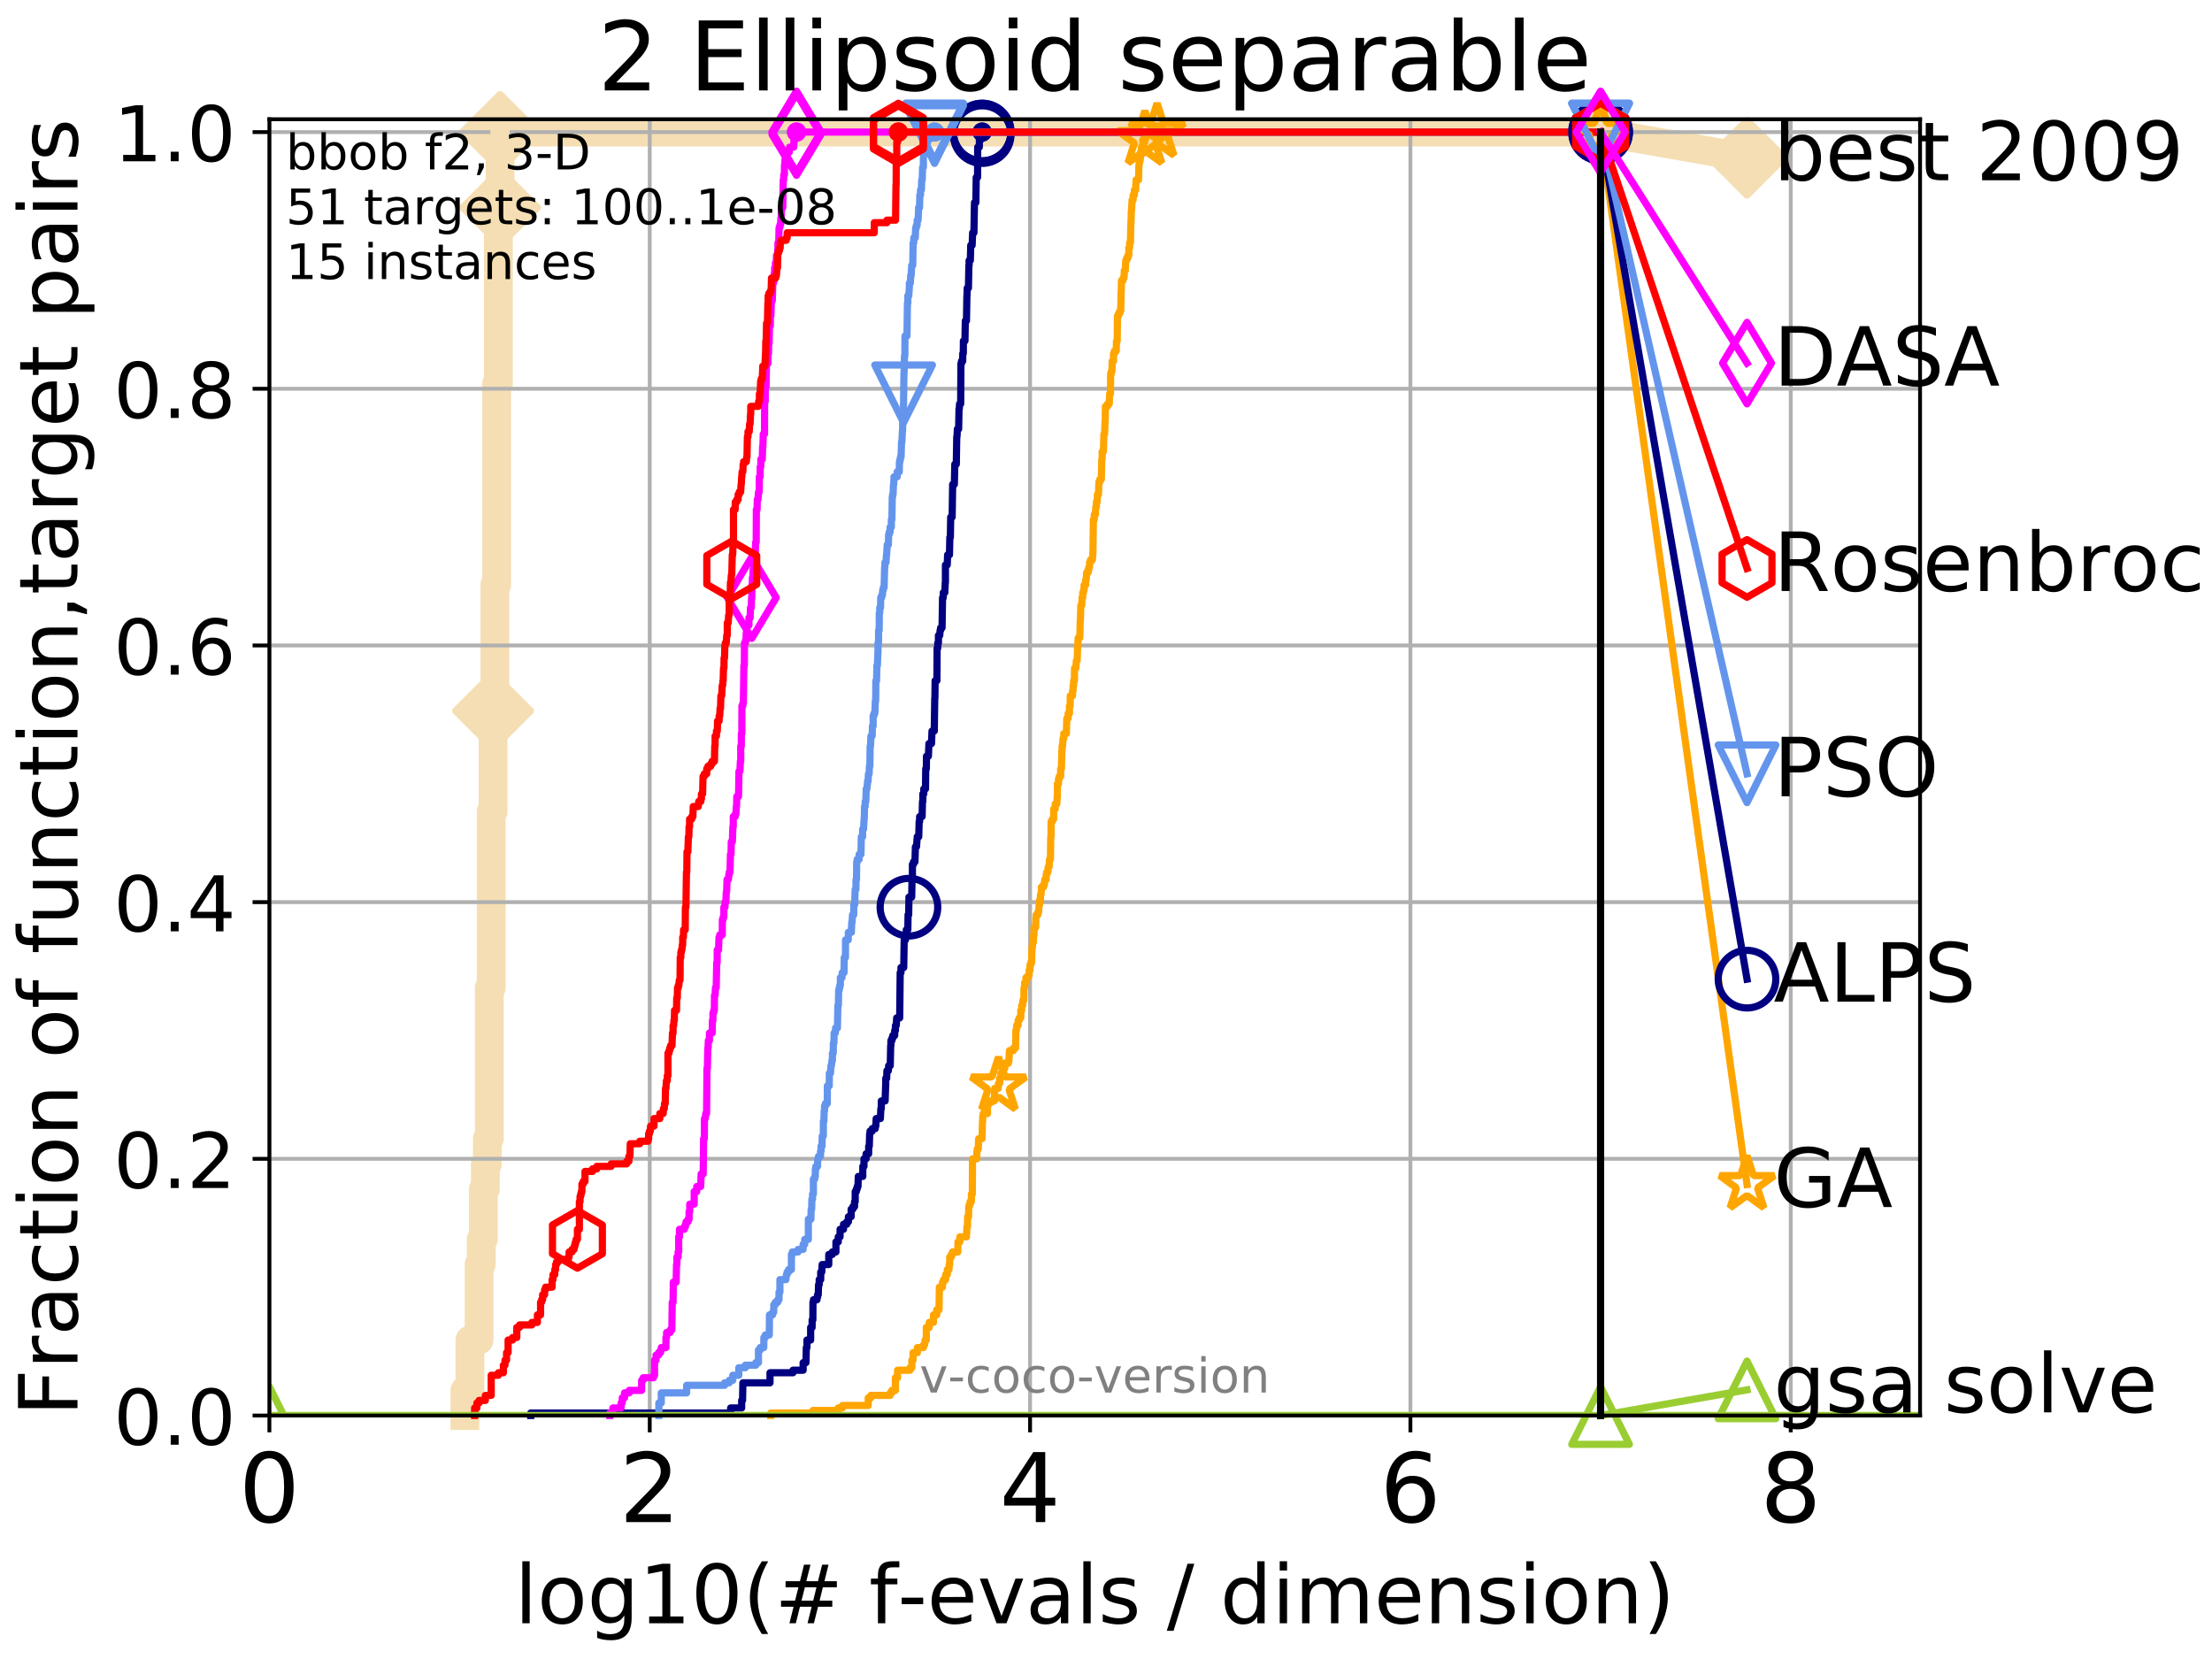 <?xml version="1.0" encoding="utf-8" standalone="no"?>
<!DOCTYPE svg PUBLIC "-//W3C//DTD SVG 1.1//EN"
  "http://www.w3.org/Graphics/SVG/1.1/DTD/svg11.dtd">
<!-- Created with matplotlib (http://matplotlib.org/) -->
<svg height="345.6pt" version="1.1" viewBox="0 0 460.8 345.6" width="460.8pt" xmlns="http://www.w3.org/2000/svg" xmlns:xlink="http://www.w3.org/1999/xlink">
 <defs>
  <style type="text/css">
*{stroke-linecap:butt;stroke-linejoin:round;}
  </style>
 </defs>
 <g id="figure_1">
  <g id="patch_1">
   <path d="M 0 345.6 
L 460.8 345.6 
L 460.8 0 
L 0 0 
z
" style="fill:#ffffff;"/>
  </g>
  <g id="axes_1">
   <g id="patch_2">
    <path d="M 56.12 294.88 
L 399.984 294.88 
L 399.984 24.84 
L 56.12 24.84 
z
" style="fill:#ffffff;"/>
   </g>
   <g id="line2d_1">
    <path d="M 96.846 294.88 
L 96.846 289.638 
L 97.889 289.638 
L 97.889 279.153 
L 99.803 279.153 
L 99.803 263.425 
L 100.25 263.425 
L 100.25 258.183 
L 100.685 258.183 
L 100.685 247.698 
L 101.11 247.698 
L 101.11 242.455 
L 101.525 242.455 
L 101.525 237.213 
L 101.929 237.213 
L 101.929 205.758 
L 102.325 205.758 
L 102.325 169.061 
L 102.712 169.061 
L 102.712 148.091 
L 103.09 148.091 
L 103.09 121.878 
L 103.46 121.878 
L 103.46 79.938 
L 103.822 79.938 
L 103.822 43.241 
L 104.177 43.241 
L 104.177 27.514 
L 333.43 27.514 
" style="fill:none;stroke:#f5deb3;stroke-linecap:square;stroke-width:6;"/>
   </g>
   <g id="line2d_2">
    <defs>
     <path d="M -0 7.778 
L 7.778 0 
L 0 -7.778 
L -7.778 -0 
z
" id="m207f73843b" style="stroke:#f5deb3;stroke-linejoin:miter;stroke-width:1.5;"/>
    </defs>
    <g>
     <use style="fill:#f5deb3;stroke:#f5deb3;stroke-linejoin:miter;stroke-width:1.5;" x="102.712" xlink:href="#m207f73843b" y="148.091"/>
     <use style="fill:#f5deb3;stroke:#f5deb3;stroke-linejoin:miter;stroke-width:1.5;" x="104.177" xlink:href="#m207f73843b" y="43.241"/>
     <use style="fill:#f5deb3;stroke:#f5deb3;stroke-linejoin:miter;stroke-width:1.5;" x="104.177" xlink:href="#m207f73843b" y="27.514"/>
     <use style="fill:#f5deb3;stroke:#f5deb3;stroke-linejoin:miter;stroke-width:1.5;" x="104.177" xlink:href="#m207f73843b" y="27.514"/>
     <use style="fill:#f5deb3;stroke:#f5deb3;stroke-linejoin:miter;stroke-width:1.5;" x="333.43" xlink:href="#m207f73843b" y="27.514"/>
    </g>
   </g>
   <g id="line2d_3">
    <path style="fill:none;stroke:#f5deb3;stroke-linecap:square;stroke-width:6;"/>
    <g/>
   </g>
   <g id="line2d_4">
    <path d="M 333.43 27.514 
L 363.934 32.861 
" style="fill:none;stroke:#f5deb3;stroke-linecap:square;stroke-width:6;"/>
    <g>
     <use style="fill:#f5deb3;stroke:#f5deb3;stroke-linejoin:miter;stroke-width:1.5;" x="333.43" xlink:href="#m207f73843b" y="27.514"/>
     <use style="fill:#f5deb3;stroke:#f5deb3;stroke-linejoin:miter;stroke-width:1.5;" x="363.934" xlink:href="#m207f73843b" y="32.861"/>
    </g>
   </g>
   <g id="matplotlib.axis_1">
    <g id="xtick_1">
     <g id="line2d_5">
      <path clip-path="url(#p81595f938f)" d="M 56.12 294.88 
L 56.12 24.84 
" style="fill:none;stroke:#b0b0b0;stroke-linecap:square;stroke-width:0.8;"/>
     </g>
     <g id="line2d_6">
      <defs>
       <path d="M 0 0 
L 0 3.5 
" id="m164287fcae" style="stroke:#000000;stroke-width:0.8;"/>
      </defs>
      <g>
       <use style="stroke:#000000;stroke-width:0.8;" x="56.12" xlink:href="#m164287fcae" y="294.88"/>
      </g>
     </g>
     <g id="text_1">
      <!-- 0 -->
      <defs>
       <path d="M 31.781 66.406 
Q 24.172 66.406 20.328 58.906 
Q 16.5 51.422 16.5 36.375 
Q 16.5 21.391 20.328 13.891 
Q 24.172 6.391 31.781 6.391 
Q 39.453 6.391 43.281 13.891 
Q 47.125 21.391 47.125 36.375 
Q 47.125 51.422 43.281 58.906 
Q 39.453 66.406 31.781 66.406 
z
M 31.781 74.219 
Q 44.047 74.219 50.516 64.516 
Q 56.984 54.828 56.984 36.375 
Q 56.984 17.969 50.516 8.266 
Q 44.047 -1.422 31.781 -1.422 
Q 19.531 -1.422 13.062 8.266 
Q 6.594 17.969 6.594 36.375 
Q 6.594 54.828 13.062 64.516 
Q 19.531 74.219 31.781 74.219 
z
" id="DejaVuSans-30"/>
      </defs>
      <g transform="translate(49.758 317.077)scale(0.2 -0.2)">
       <use xlink:href="#DejaVuSans-30"/>
      </g>
     </g>
    </g>
    <g id="xtick_2">
     <g id="line2d_7">
      <path clip-path="url(#p81595f938f)" d="M 135.351 294.88 
L 135.351 24.84 
" style="fill:none;stroke:#b0b0b0;stroke-linecap:square;stroke-width:0.8;"/>
     </g>
     <g id="line2d_8">
      <g>
       <use style="stroke:#000000;stroke-width:0.8;" x="135.351" xlink:href="#m164287fcae" y="294.88"/>
      </g>
     </g>
     <g id="text_2">
      <!-- 2 -->
      <defs>
       <path d="M 19.188 8.297 
L 53.609 8.297 
L 53.609 0 
L 7.328 0 
L 7.328 8.297 
Q 12.938 14.109 22.625 23.891 
Q 32.328 33.688 34.812 36.531 
Q 39.547 41.844 41.422 45.531 
Q 43.312 49.219 43.312 52.781 
Q 43.312 58.594 39.234 62.25 
Q 35.156 65.922 28.609 65.922 
Q 23.969 65.922 18.812 64.312 
Q 13.672 62.703 7.812 59.422 
L 7.812 69.391 
Q 13.766 71.781 18.938 73 
Q 24.125 74.219 28.422 74.219 
Q 39.75 74.219 46.484 68.547 
Q 53.219 62.891 53.219 53.422 
Q 53.219 48.922 51.531 44.891 
Q 49.859 40.875 45.406 35.406 
Q 44.188 33.984 37.641 27.219 
Q 31.109 20.453 19.188 8.297 
z
" id="DejaVuSans-32"/>
      </defs>
      <g transform="translate(128.989 317.077)scale(0.2 -0.2)">
       <use xlink:href="#DejaVuSans-32"/>
      </g>
     </g>
    </g>
    <g id="xtick_3">
     <g id="line2d_9">
      <path clip-path="url(#p81595f938f)" d="M 214.583 294.88 
L 214.583 24.84 
" style="fill:none;stroke:#b0b0b0;stroke-linecap:square;stroke-width:0.8;"/>
     </g>
     <g id="line2d_10">
      <g>
       <use style="stroke:#000000;stroke-width:0.8;" x="214.583" xlink:href="#m164287fcae" y="294.88"/>
      </g>
     </g>
     <g id="text_3">
      <!-- 4 -->
      <defs>
       <path d="M 37.797 64.312 
L 12.891 25.391 
L 37.797 25.391 
z
M 35.203 72.906 
L 47.609 72.906 
L 47.609 25.391 
L 58.016 25.391 
L 58.016 17.188 
L 47.609 17.188 
L 47.609 0 
L 37.797 0 
L 37.797 17.188 
L 4.891 17.188 
L 4.891 26.703 
z
" id="DejaVuSans-34"/>
      </defs>
      <g transform="translate(208.22 317.077)scale(0.2 -0.2)">
       <use xlink:href="#DejaVuSans-34"/>
      </g>
     </g>
    </g>
    <g id="xtick_4">
     <g id="line2d_11">
      <path clip-path="url(#p81595f938f)" d="M 293.814 294.88 
L 293.814 24.84 
" style="fill:none;stroke:#b0b0b0;stroke-linecap:square;stroke-width:0.8;"/>
     </g>
     <g id="line2d_12">
      <g>
       <use style="stroke:#000000;stroke-width:0.8;" x="293.814" xlink:href="#m164287fcae" y="294.88"/>
      </g>
     </g>
     <g id="text_4">
      <!-- 6 -->
      <defs>
       <path d="M 33.016 40.375 
Q 26.375 40.375 22.484 35.828 
Q 18.609 31.297 18.609 23.391 
Q 18.609 15.531 22.484 10.953 
Q 26.375 6.391 33.016 6.391 
Q 39.656 6.391 43.531 10.953 
Q 47.406 15.531 47.406 23.391 
Q 47.406 31.297 43.531 35.828 
Q 39.656 40.375 33.016 40.375 
z
M 52.594 71.297 
L 52.594 62.312 
Q 48.875 64.062 45.094 64.984 
Q 41.312 65.922 37.594 65.922 
Q 27.828 65.922 22.672 59.328 
Q 17.531 52.734 16.797 39.406 
Q 19.672 43.656 24.016 45.922 
Q 28.375 48.188 33.594 48.188 
Q 44.578 48.188 50.953 41.516 
Q 57.328 34.859 57.328 23.391 
Q 57.328 12.156 50.688 5.359 
Q 44.047 -1.422 33.016 -1.422 
Q 20.359 -1.422 13.672 8.266 
Q 6.984 17.969 6.984 36.375 
Q 6.984 53.656 15.188 63.938 
Q 23.391 74.219 37.203 74.219 
Q 40.922 74.219 44.703 73.484 
Q 48.484 72.75 52.594 71.297 
z
" id="DejaVuSans-36"/>
      </defs>
      <g transform="translate(287.452 317.077)scale(0.2 -0.2)">
       <use xlink:href="#DejaVuSans-36"/>
      </g>
     </g>
    </g>
    <g id="xtick_5">
     <g id="line2d_13">
      <path clip-path="url(#p81595f938f)" d="M 373.045 294.88 
L 373.045 24.84 
" style="fill:none;stroke:#b0b0b0;stroke-linecap:square;stroke-width:0.8;"/>
     </g>
     <g id="line2d_14">
      <g>
       <use style="stroke:#000000;stroke-width:0.8;" x="373.045" xlink:href="#m164287fcae" y="294.88"/>
      </g>
     </g>
     <g id="text_5">
      <!-- 8 -->
      <defs>
       <path d="M 31.781 34.625 
Q 24.75 34.625 20.719 30.859 
Q 16.703 27.094 16.703 20.516 
Q 16.703 13.922 20.719 10.156 
Q 24.75 6.391 31.781 6.391 
Q 38.812 6.391 42.859 10.172 
Q 46.922 13.969 46.922 20.516 
Q 46.922 27.094 42.891 30.859 
Q 38.875 34.625 31.781 34.625 
z
M 21.922 38.812 
Q 15.578 40.375 12.031 44.719 
Q 8.5 49.078 8.5 55.328 
Q 8.5 64.062 14.719 69.141 
Q 20.953 74.219 31.781 74.219 
Q 42.672 74.219 48.875 69.141 
Q 55.078 64.062 55.078 55.328 
Q 55.078 49.078 51.531 44.719 
Q 48 40.375 41.703 38.812 
Q 48.828 37.156 52.797 32.312 
Q 56.781 27.484 56.781 20.516 
Q 56.781 9.906 50.312 4.234 
Q 43.844 -1.422 31.781 -1.422 
Q 19.734 -1.422 13.25 4.234 
Q 6.781 9.906 6.781 20.516 
Q 6.781 27.484 10.781 32.312 
Q 14.797 37.156 21.922 38.812 
z
M 18.312 54.391 
Q 18.312 48.734 21.844 45.562 
Q 25.391 42.391 31.781 42.391 
Q 38.141 42.391 41.719 45.562 
Q 45.312 48.734 45.312 54.391 
Q 45.312 60.062 41.719 63.234 
Q 38.141 66.406 31.781 66.406 
Q 25.391 66.406 21.844 63.234 
Q 18.312 60.062 18.312 54.391 
z
" id="DejaVuSans-38"/>
      </defs>
      <g transform="translate(366.683 317.077)scale(0.2 -0.2)">
       <use xlink:href="#DejaVuSans-38"/>
      </g>
     </g>
    </g>
    <g id="text_6">
     <!-- log10(# f-evals / dimension) -->
     <defs>
      <path d="M 9.422 75.984 
L 18.406 75.984 
L 18.406 0 
L 9.422 0 
z
" id="DejaVuSans-6c"/>
      <path d="M 30.609 48.391 
Q 23.391 48.391 19.188 42.75 
Q 14.984 37.109 14.984 27.297 
Q 14.984 17.484 19.156 11.844 
Q 23.344 6.203 30.609 6.203 
Q 37.797 6.203 41.984 11.859 
Q 46.188 17.531 46.188 27.297 
Q 46.188 37.016 41.984 42.703 
Q 37.797 48.391 30.609 48.391 
z
M 30.609 56 
Q 42.328 56 49.016 48.375 
Q 55.719 40.766 55.719 27.297 
Q 55.719 13.875 49.016 6.219 
Q 42.328 -1.422 30.609 -1.422 
Q 18.844 -1.422 12.172 6.219 
Q 5.516 13.875 5.516 27.297 
Q 5.516 40.766 12.172 48.375 
Q 18.844 56 30.609 56 
z
" id="DejaVuSans-6f"/>
      <path d="M 45.406 27.984 
Q 45.406 37.75 41.375 43.109 
Q 37.359 48.484 30.078 48.484 
Q 22.859 48.484 18.828 43.109 
Q 14.797 37.75 14.797 27.984 
Q 14.797 18.266 18.828 12.891 
Q 22.859 7.516 30.078 7.516 
Q 37.359 7.516 41.375 12.891 
Q 45.406 18.266 45.406 27.984 
z
M 54.391 6.781 
Q 54.391 -7.172 48.188 -13.984 
Q 42 -20.797 29.203 -20.797 
Q 24.469 -20.797 20.266 -20.094 
Q 16.062 -19.391 12.109 -17.922 
L 12.109 -9.188 
Q 16.062 -11.328 19.922 -12.344 
Q 23.781 -13.375 27.781 -13.375 
Q 36.625 -13.375 41.016 -8.766 
Q 45.406 -4.156 45.406 5.172 
L 45.406 9.625 
Q 42.625 4.781 38.281 2.391 
Q 33.938 0 27.875 0 
Q 17.828 0 11.672 7.656 
Q 5.516 15.328 5.516 27.984 
Q 5.516 40.672 11.672 48.328 
Q 17.828 56 27.875 56 
Q 33.938 56 38.281 53.609 
Q 42.625 51.219 45.406 46.391 
L 45.406 54.688 
L 54.391 54.688 
z
" id="DejaVuSans-67"/>
      <path d="M 12.406 8.297 
L 28.516 8.297 
L 28.516 63.922 
L 10.984 60.406 
L 10.984 69.391 
L 28.422 72.906 
L 38.281 72.906 
L 38.281 8.297 
L 54.391 8.297 
L 54.391 0 
L 12.406 0 
z
" id="DejaVuSans-31"/>
      <path d="M 31 75.875 
Q 24.469 64.656 21.281 53.656 
Q 18.109 42.672 18.109 31.391 
Q 18.109 20.125 21.312 9.062 
Q 24.516 -2 31 -13.188 
L 23.188 -13.188 
Q 15.875 -1.703 12.234 9.375 
Q 8.594 20.453 8.594 31.391 
Q 8.594 42.281 12.203 53.312 
Q 15.828 64.359 23.188 75.875 
z
" id="DejaVuSans-28"/>
      <path d="M 51.125 44 
L 36.922 44 
L 32.812 27.688 
L 47.125 27.688 
z
M 43.797 71.781 
L 38.719 51.516 
L 52.984 51.516 
L 58.109 71.781 
L 65.922 71.781 
L 60.891 51.516 
L 76.125 51.516 
L 76.125 44 
L 58.984 44 
L 54.984 27.688 
L 70.516 27.688 
L 70.516 20.219 
L 53.078 20.219 
L 48 0 
L 40.188 0 
L 45.219 20.219 
L 30.906 20.219 
L 25.875 0 
L 18.016 0 
L 23.094 20.219 
L 7.719 20.219 
L 7.719 27.688 
L 24.906 27.688 
L 29 44 
L 13.281 44 
L 13.281 51.516 
L 30.906 51.516 
L 35.891 71.781 
z
" id="DejaVuSans-23"/>
      <path id="DejaVuSans-20"/>
      <path d="M 37.109 75.984 
L 37.109 68.5 
L 28.516 68.5 
Q 23.688 68.5 21.797 66.547 
Q 19.922 64.594 19.922 59.516 
L 19.922 54.688 
L 34.719 54.688 
L 34.719 47.703 
L 19.922 47.703 
L 19.922 0 
L 10.891 0 
L 10.891 47.703 
L 2.297 47.703 
L 2.297 54.688 
L 10.891 54.688 
L 10.891 58.5 
Q 10.891 67.625 15.141 71.797 
Q 19.391 75.984 28.609 75.984 
z
" id="DejaVuSans-66"/>
      <path d="M 4.891 31.391 
L 31.203 31.391 
L 31.203 23.391 
L 4.891 23.391 
z
" id="DejaVuSans-2d"/>
      <path d="M 56.203 29.594 
L 56.203 25.203 
L 14.891 25.203 
Q 15.484 15.922 20.484 11.062 
Q 25.484 6.203 34.422 6.203 
Q 39.594 6.203 44.453 7.469 
Q 49.312 8.734 54.109 11.281 
L 54.109 2.781 
Q 49.266 0.734 44.188 -0.344 
Q 39.109 -1.422 33.891 -1.422 
Q 20.797 -1.422 13.156 6.188 
Q 5.516 13.812 5.516 26.812 
Q 5.516 40.234 12.766 48.109 
Q 20.016 56 32.328 56 
Q 43.359 56 49.781 48.891 
Q 56.203 41.797 56.203 29.594 
z
M 47.219 32.234 
Q 47.125 39.594 43.094 43.984 
Q 39.062 48.391 32.422 48.391 
Q 24.906 48.391 20.391 44.141 
Q 15.875 39.891 15.188 32.172 
z
" id="DejaVuSans-65"/>
      <path d="M 2.984 54.688 
L 12.5 54.688 
L 29.594 8.797 
L 46.688 54.688 
L 56.203 54.688 
L 35.688 0 
L 23.484 0 
z
" id="DejaVuSans-76"/>
      <path d="M 34.281 27.484 
Q 23.391 27.484 19.188 25 
Q 14.984 22.516 14.984 16.5 
Q 14.984 11.719 18.141 8.906 
Q 21.297 6.109 26.703 6.109 
Q 34.188 6.109 38.703 11.406 
Q 43.219 16.703 43.219 25.484 
L 43.219 27.484 
z
M 52.203 31.203 
L 52.203 0 
L 43.219 0 
L 43.219 8.297 
Q 40.141 3.328 35.547 0.953 
Q 30.953 -1.422 24.312 -1.422 
Q 15.922 -1.422 10.953 3.297 
Q 6 8.016 6 15.922 
Q 6 25.141 12.172 29.828 
Q 18.359 34.516 30.609 34.516 
L 43.219 34.516 
L 43.219 35.406 
Q 43.219 41.609 39.141 45 
Q 35.062 48.391 27.688 48.391 
Q 23 48.391 18.547 47.266 
Q 14.109 46.141 10.016 43.891 
L 10.016 52.203 
Q 14.938 54.109 19.578 55.047 
Q 24.219 56 28.609 56 
Q 40.484 56 46.344 49.844 
Q 52.203 43.703 52.203 31.203 
z
" id="DejaVuSans-61"/>
      <path d="M 44.281 53.078 
L 44.281 44.578 
Q 40.484 46.531 36.375 47.5 
Q 32.281 48.484 27.875 48.484 
Q 21.188 48.484 17.844 46.438 
Q 14.5 44.391 14.5 40.281 
Q 14.5 37.156 16.891 35.375 
Q 19.281 33.594 26.516 31.984 
L 29.594 31.297 
Q 39.156 29.25 43.188 25.516 
Q 47.219 21.781 47.219 15.094 
Q 47.219 7.469 41.188 3.016 
Q 35.156 -1.422 24.609 -1.422 
Q 20.219 -1.422 15.453 -0.562 
Q 10.688 0.297 5.422 2 
L 5.422 11.281 
Q 10.406 8.688 15.234 7.391 
Q 20.062 6.109 24.812 6.109 
Q 31.156 6.109 34.562 8.281 
Q 37.984 10.453 37.984 14.406 
Q 37.984 18.062 35.516 20.016 
Q 33.062 21.969 24.703 23.781 
L 21.578 24.516 
Q 13.234 26.266 9.516 29.906 
Q 5.812 33.547 5.812 39.891 
Q 5.812 47.609 11.281 51.797 
Q 16.75 56 26.812 56 
Q 31.781 56 36.172 55.266 
Q 40.578 54.547 44.281 53.078 
z
" id="DejaVuSans-73"/>
      <path d="M 25.391 72.906 
L 33.688 72.906 
L 8.297 -9.281 
L 0 -9.281 
z
" id="DejaVuSans-2f"/>
      <path d="M 45.406 46.391 
L 45.406 75.984 
L 54.391 75.984 
L 54.391 0 
L 45.406 0 
L 45.406 8.203 
Q 42.578 3.328 38.25 0.953 
Q 33.938 -1.422 27.875 -1.422 
Q 17.969 -1.422 11.734 6.484 
Q 5.516 14.406 5.516 27.297 
Q 5.516 40.188 11.734 48.094 
Q 17.969 56 27.875 56 
Q 33.938 56 38.25 53.625 
Q 42.578 51.266 45.406 46.391 
z
M 14.797 27.297 
Q 14.797 17.391 18.875 11.75 
Q 22.953 6.109 30.078 6.109 
Q 37.203 6.109 41.297 11.75 
Q 45.406 17.391 45.406 27.297 
Q 45.406 37.203 41.297 42.844 
Q 37.203 48.484 30.078 48.484 
Q 22.953 48.484 18.875 42.844 
Q 14.797 37.203 14.797 27.297 
z
" id="DejaVuSans-64"/>
      <path d="M 9.422 54.688 
L 18.406 54.688 
L 18.406 0 
L 9.422 0 
z
M 9.422 75.984 
L 18.406 75.984 
L 18.406 64.594 
L 9.422 64.594 
z
" id="DejaVuSans-69"/>
      <path d="M 52 44.188 
Q 55.375 50.25 60.062 53.125 
Q 64.75 56 71.094 56 
Q 79.641 56 84.281 50.016 
Q 88.922 44.047 88.922 33.016 
L 88.922 0 
L 79.891 0 
L 79.891 32.719 
Q 79.891 40.578 77.094 44.375 
Q 74.312 48.188 68.609 48.188 
Q 61.625 48.188 57.562 43.547 
Q 53.516 38.922 53.516 30.906 
L 53.516 0 
L 44.484 0 
L 44.484 32.719 
Q 44.484 40.625 41.703 44.406 
Q 38.922 48.188 33.109 48.188 
Q 26.219 48.188 22.156 43.531 
Q 18.109 38.875 18.109 30.906 
L 18.109 0 
L 9.078 0 
L 9.078 54.688 
L 18.109 54.688 
L 18.109 46.188 
Q 21.188 51.219 25.484 53.609 
Q 29.781 56 35.688 56 
Q 41.656 56 45.828 52.969 
Q 50 49.953 52 44.188 
z
" id="DejaVuSans-6d"/>
      <path d="M 54.891 33.016 
L 54.891 0 
L 45.906 0 
L 45.906 32.719 
Q 45.906 40.484 42.875 44.328 
Q 39.844 48.188 33.797 48.188 
Q 26.516 48.188 22.312 43.547 
Q 18.109 38.922 18.109 30.906 
L 18.109 0 
L 9.078 0 
L 9.078 54.688 
L 18.109 54.688 
L 18.109 46.188 
Q 21.344 51.125 25.703 53.562 
Q 30.078 56 35.797 56 
Q 45.219 56 50.047 50.172 
Q 54.891 44.344 54.891 33.016 
z
" id="DejaVuSans-6e"/>
      <path d="M 8.016 75.875 
L 15.828 75.875 
Q 23.141 64.359 26.781 53.312 
Q 30.422 42.281 30.422 31.391 
Q 30.422 20.453 26.781 9.375 
Q 23.141 -1.703 15.828 -13.188 
L 8.016 -13.188 
Q 14.5 -2 17.703 9.062 
Q 20.906 20.125 20.906 31.391 
Q 20.906 42.672 17.703 53.656 
Q 14.5 64.656 8.016 75.875 
z
" id="DejaVuSans-29"/>
     </defs>
     <g transform="translate(107.211 338.154)scale(0.17 -0.17)">
      <use xlink:href="#DejaVuSans-6c"/>
      <use x="27.783" xlink:href="#DejaVuSans-6f"/>
      <use x="88.965" xlink:href="#DejaVuSans-67"/>
      <use x="152.441" xlink:href="#DejaVuSans-31"/>
      <use x="216.064" xlink:href="#DejaVuSans-30"/>
      <use x="279.688" xlink:href="#DejaVuSans-28"/>
      <use x="318.701" xlink:href="#DejaVuSans-23"/>
      <use x="402.49" xlink:href="#DejaVuSans-20"/>
      <use x="434.277" xlink:href="#DejaVuSans-66"/>
      <use x="469.404" xlink:href="#DejaVuSans-2d"/>
      <use x="505.488" xlink:href="#DejaVuSans-65"/>
      <use x="567.012" xlink:href="#DejaVuSans-76"/>
      <use x="626.191" xlink:href="#DejaVuSans-61"/>
      <use x="687.471" xlink:href="#DejaVuSans-6c"/>
      <use x="715.254" xlink:href="#DejaVuSans-73"/>
      <use x="767.354" xlink:href="#DejaVuSans-20"/>
      <use x="799.141" xlink:href="#DejaVuSans-2f"/>
      <use x="832.832" xlink:href="#DejaVuSans-20"/>
      <use x="864.619" xlink:href="#DejaVuSans-64"/>
      <use x="928.096" xlink:href="#DejaVuSans-69"/>
      <use x="955.879" xlink:href="#DejaVuSans-6d"/>
      <use x="1053.291" xlink:href="#DejaVuSans-65"/>
      <use x="1114.814" xlink:href="#DejaVuSans-6e"/>
      <use x="1178.193" xlink:href="#DejaVuSans-73"/>
      <use x="1230.293" xlink:href="#DejaVuSans-69"/>
      <use x="1258.076" xlink:href="#DejaVuSans-6f"/>
      <use x="1319.258" xlink:href="#DejaVuSans-6e"/>
      <use x="1382.637" xlink:href="#DejaVuSans-29"/>
     </g>
    </g>
   </g>
   <g id="matplotlib.axis_2">
    <g id="ytick_1">
     <g id="line2d_15">
      <path clip-path="url(#p81595f938f)" d="M 56.12 294.88 
L 399.984 294.88 
" style="fill:none;stroke:#b0b0b0;stroke-linecap:square;stroke-width:0.8;"/>
     </g>
     <g id="line2d_16">
      <defs>
       <path d="M 0 0 
L -3.5 0 
" id="mff2e651770" style="stroke:#000000;stroke-width:0.8;"/>
      </defs>
      <g>
       <use style="stroke:#000000;stroke-width:0.8;" x="56.12" xlink:href="#mff2e651770" y="294.88"/>
      </g>
     </g>
     <g id="text_7">
      <!-- 0.0 -->
      <defs>
       <path d="M 10.688 12.406 
L 21 12.406 
L 21 0 
L 10.688 0 
z
" id="DejaVuSans-2e"/>
      </defs>
      <g transform="translate(23.675 300.959)scale(0.16 -0.16)">
       <use xlink:href="#DejaVuSans-30"/>
       <use x="63.623" xlink:href="#DejaVuSans-2e"/>
       <use x="95.41" xlink:href="#DejaVuSans-30"/>
      </g>
     </g>
    </g>
    <g id="ytick_2">
     <g id="line2d_17">
      <path clip-path="url(#p81595f938f)" d="M 56.12 241.407 
L 399.984 241.407 
" style="fill:none;stroke:#b0b0b0;stroke-linecap:square;stroke-width:0.8;"/>
     </g>
     <g id="line2d_18">
      <g>
       <use style="stroke:#000000;stroke-width:0.8;" x="56.12" xlink:href="#mff2e651770" y="241.407"/>
      </g>
     </g>
     <g id="text_8">
      <!-- 0.2 -->
      <g transform="translate(23.675 247.485)scale(0.16 -0.16)">
       <use xlink:href="#DejaVuSans-30"/>
       <use x="63.623" xlink:href="#DejaVuSans-2e"/>
       <use x="95.41" xlink:href="#DejaVuSans-32"/>
      </g>
     </g>
    </g>
    <g id="ytick_3">
     <g id="line2d_19">
      <path clip-path="url(#p81595f938f)" d="M 56.12 187.933 
L 399.984 187.933 
" style="fill:none;stroke:#b0b0b0;stroke-linecap:square;stroke-width:0.8;"/>
     </g>
     <g id="line2d_20">
      <g>
       <use style="stroke:#000000;stroke-width:0.8;" x="56.12" xlink:href="#mff2e651770" y="187.933"/>
      </g>
     </g>
     <g id="text_9">
      <!-- 0.4 -->
      <g transform="translate(23.675 194.012)scale(0.16 -0.16)">
       <use xlink:href="#DejaVuSans-30"/>
       <use x="63.623" xlink:href="#DejaVuSans-2e"/>
       <use x="95.41" xlink:href="#DejaVuSans-34"/>
      </g>
     </g>
    </g>
    <g id="ytick_4">
     <g id="line2d_21">
      <path clip-path="url(#p81595f938f)" d="M 56.12 134.46 
L 399.984 134.46 
" style="fill:none;stroke:#b0b0b0;stroke-linecap:square;stroke-width:0.8;"/>
     </g>
     <g id="line2d_22">
      <g>
       <use style="stroke:#000000;stroke-width:0.8;" x="56.12" xlink:href="#mff2e651770" y="134.46"/>
      </g>
     </g>
     <g id="text_10">
      <!-- 0.6 -->
      <g transform="translate(23.675 140.539)scale(0.16 -0.16)">
       <use xlink:href="#DejaVuSans-30"/>
       <use x="63.623" xlink:href="#DejaVuSans-2e"/>
       <use x="95.41" xlink:href="#DejaVuSans-36"/>
      </g>
     </g>
    </g>
    <g id="ytick_5">
     <g id="line2d_23">
      <path clip-path="url(#p81595f938f)" d="M 56.12 80.987 
L 399.984 80.987 
" style="fill:none;stroke:#b0b0b0;stroke-linecap:square;stroke-width:0.8;"/>
     </g>
     <g id="line2d_24">
      <g>
       <use style="stroke:#000000;stroke-width:0.8;" x="56.12" xlink:href="#mff2e651770" y="80.987"/>
      </g>
     </g>
     <g id="text_11">
      <!-- 0.8 -->
      <g transform="translate(23.675 87.066)scale(0.16 -0.16)">
       <use xlink:href="#DejaVuSans-30"/>
       <use x="63.623" xlink:href="#DejaVuSans-2e"/>
       <use x="95.41" xlink:href="#DejaVuSans-38"/>
      </g>
     </g>
    </g>
    <g id="ytick_6">
     <g id="line2d_25">
      <path clip-path="url(#p81595f938f)" d="M 56.12 27.514 
L 399.984 27.514 
" style="fill:none;stroke:#b0b0b0;stroke-linecap:square;stroke-width:0.8;"/>
     </g>
     <g id="line2d_26">
      <g>
       <use style="stroke:#000000;stroke-width:0.8;" x="56.12" xlink:href="#mff2e651770" y="27.514"/>
      </g>
     </g>
     <g id="text_12">
      <!-- 1.0 -->
      <g transform="translate(23.675 33.592)scale(0.16 -0.16)">
       <use xlink:href="#DejaVuSans-31"/>
       <use x="63.623" xlink:href="#DejaVuSans-2e"/>
       <use x="95.41" xlink:href="#DejaVuSans-30"/>
      </g>
     </g>
    </g>
    <g id="text_13">
     <!-- Fraction of function,target pairs -->
     <defs>
      <path d="M 9.812 72.906 
L 51.703 72.906 
L 51.703 64.594 
L 19.672 64.594 
L 19.672 43.109 
L 48.578 43.109 
L 48.578 34.812 
L 19.672 34.812 
L 19.672 0 
L 9.812 0 
z
" id="DejaVuSans-46"/>
      <path d="M 41.109 46.297 
Q 39.594 47.172 37.812 47.578 
Q 36.031 48 33.891 48 
Q 26.266 48 22.188 43.047 
Q 18.109 38.094 18.109 28.812 
L 18.109 0 
L 9.078 0 
L 9.078 54.688 
L 18.109 54.688 
L 18.109 46.188 
Q 20.953 51.172 25.484 53.578 
Q 30.031 56 36.531 56 
Q 37.453 56 38.578 55.875 
Q 39.703 55.766 41.062 55.516 
z
" id="DejaVuSans-72"/>
      <path d="M 48.781 52.594 
L 48.781 44.188 
Q 44.969 46.297 41.141 47.344 
Q 37.312 48.391 33.406 48.391 
Q 24.656 48.391 19.812 42.844 
Q 14.984 37.312 14.984 27.297 
Q 14.984 17.281 19.812 11.734 
Q 24.656 6.203 33.406 6.203 
Q 37.312 6.203 41.141 7.25 
Q 44.969 8.297 48.781 10.406 
L 48.781 2.094 
Q 45.016 0.344 40.984 -0.531 
Q 36.969 -1.422 32.422 -1.422 
Q 20.062 -1.422 12.781 6.344 
Q 5.516 14.109 5.516 27.297 
Q 5.516 40.672 12.859 48.328 
Q 20.219 56 33.016 56 
Q 37.156 56 41.109 55.141 
Q 45.062 54.297 48.781 52.594 
z
" id="DejaVuSans-63"/>
      <path d="M 18.312 70.219 
L 18.312 54.688 
L 36.812 54.688 
L 36.812 47.703 
L 18.312 47.703 
L 18.312 18.016 
Q 18.312 11.328 20.141 9.422 
Q 21.969 7.516 27.594 7.516 
L 36.812 7.516 
L 36.812 0 
L 27.594 0 
Q 17.188 0 13.234 3.875 
Q 9.281 7.766 9.281 18.016 
L 9.281 47.703 
L 2.688 47.703 
L 2.688 54.688 
L 9.281 54.688 
L 9.281 70.219 
z
" id="DejaVuSans-74"/>
      <path d="M 8.5 21.578 
L 8.5 54.688 
L 17.484 54.688 
L 17.484 21.922 
Q 17.484 14.156 20.5 10.266 
Q 23.531 6.391 29.594 6.391 
Q 36.859 6.391 41.078 11.031 
Q 45.312 15.672 45.312 23.688 
L 45.312 54.688 
L 54.297 54.688 
L 54.297 0 
L 45.312 0 
L 45.312 8.406 
Q 42.047 3.422 37.719 1 
Q 33.406 -1.422 27.688 -1.422 
Q 18.266 -1.422 13.375 4.438 
Q 8.5 10.297 8.5 21.578 
z
M 31.109 56 
z
" id="DejaVuSans-75"/>
      <path d="M 11.719 12.406 
L 22.016 12.406 
L 22.016 4 
L 14.016 -11.625 
L 7.719 -11.625 
L 11.719 4 
z
" id="DejaVuSans-2c"/>
      <path d="M 18.109 8.203 
L 18.109 -20.797 
L 9.078 -20.797 
L 9.078 54.688 
L 18.109 54.688 
L 18.109 46.391 
Q 20.953 51.266 25.266 53.625 
Q 29.594 56 35.594 56 
Q 45.562 56 51.781 48.094 
Q 58.016 40.188 58.016 27.297 
Q 58.016 14.406 51.781 6.484 
Q 45.562 -1.422 35.594 -1.422 
Q 29.594 -1.422 25.266 0.953 
Q 20.953 3.328 18.109 8.203 
z
M 48.688 27.297 
Q 48.688 37.203 44.609 42.844 
Q 40.531 48.484 33.406 48.484 
Q 26.266 48.484 22.188 42.844 
Q 18.109 37.203 18.109 27.297 
Q 18.109 17.391 22.188 11.75 
Q 26.266 6.109 33.406 6.109 
Q 40.531 6.109 44.609 11.75 
Q 48.688 17.391 48.688 27.297 
z
" id="DejaVuSans-70"/>
     </defs>
     <g transform="translate(16.14 294.999)rotate(-90)scale(0.17 -0.17)">
      <use xlink:href="#DejaVuSans-46"/>
      <use x="57.41" xlink:href="#DejaVuSans-72"/>
      <use x="98.523" xlink:href="#DejaVuSans-61"/>
      <use x="159.803" xlink:href="#DejaVuSans-63"/>
      <use x="214.783" xlink:href="#DejaVuSans-74"/>
      <use x="253.992" xlink:href="#DejaVuSans-69"/>
      <use x="281.775" xlink:href="#DejaVuSans-6f"/>
      <use x="342.957" xlink:href="#DejaVuSans-6e"/>
      <use x="406.336" xlink:href="#DejaVuSans-20"/>
      <use x="438.123" xlink:href="#DejaVuSans-6f"/>
      <use x="499.305" xlink:href="#DejaVuSans-66"/>
      <use x="534.51" xlink:href="#DejaVuSans-20"/>
      <use x="566.297" xlink:href="#DejaVuSans-66"/>
      <use x="601.502" xlink:href="#DejaVuSans-75"/>
      <use x="664.881" xlink:href="#DejaVuSans-6e"/>
      <use x="728.26" xlink:href="#DejaVuSans-63"/>
      <use x="783.24" xlink:href="#DejaVuSans-74"/>
      <use x="822.449" xlink:href="#DejaVuSans-69"/>
      <use x="850.232" xlink:href="#DejaVuSans-6f"/>
      <use x="911.414" xlink:href="#DejaVuSans-6e"/>
      <use x="974.793" xlink:href="#DejaVuSans-2c"/>
      <use x="1006.58" xlink:href="#DejaVuSans-74"/>
      <use x="1045.789" xlink:href="#DejaVuSans-61"/>
      <use x="1107.068" xlink:href="#DejaVuSans-72"/>
      <use x="1148.166" xlink:href="#DejaVuSans-67"/>
      <use x="1211.643" xlink:href="#DejaVuSans-65"/>
      <use x="1273.166" xlink:href="#DejaVuSans-74"/>
      <use x="1312.375" xlink:href="#DejaVuSans-20"/>
      <use x="1344.162" xlink:href="#DejaVuSans-70"/>
      <use x="1407.639" xlink:href="#DejaVuSans-61"/>
      <use x="1468.918" xlink:href="#DejaVuSans-69"/>
      <use x="1496.701" xlink:href="#DejaVuSans-72"/>
      <use x="1537.814" xlink:href="#DejaVuSans-73"/>
     </g>
    </g>
   </g>
   <g id="line2d_27">
    <defs>
     <path d="M 0 1.5 
C 0.398 1.5 0.779 1.342 1.061 1.061 
C 1.342 0.779 1.5 0.398 1.5 0 
C 1.5 -0.398 1.342 -0.779 1.061 -1.061 
C 0.779 -1.342 0.398 -1.5 0 -1.5 
C -0.398 -1.5 -0.779 -1.342 -1.061 -1.061 
C -1.342 -0.779 -1.5 -0.398 -1.5 0 
C -1.5 0.398 -1.342 0.779 -1.061 1.061 
C -0.779 1.342 -0.398 1.5 0 1.5 
z
" id="mbf882b7565" style="stroke:#f5deb3;"/>
    </defs>
    <g>
     <use style="fill:#f5deb3;stroke:#f5deb3;" x="104.177" xlink:href="#mbf882b7565" y="27.514"/>
     <use style="fill:#f5deb3;stroke:#f5deb3;" x="104.177" xlink:href="#mbf882b7565" y="27.514"/>
    </g>
   </g>
   <g id="line2d_28">
    <defs>
     <path d="M 0 1.5 
C 0.398 1.5 0.779 1.342 1.061 1.061 
C 1.342 0.779 1.5 0.398 1.5 0 
C 1.5 -0.398 1.342 -0.779 1.061 -1.061 
C 0.779 -1.342 0.398 -1.5 0 -1.5 
C -0.398 -1.5 -0.779 -1.342 -1.061 -1.061 
C -1.342 -0.779 -1.5 -0.398 -1.5 0 
C -1.5 0.398 -1.342 0.779 -1.061 1.061 
C -0.779 1.342 -0.398 1.5 0 1.5 
z
" id="m6ab3490292" style="stroke:#000080;"/>
    </defs>
    <g>
     <use style="fill:#000080;stroke:#000080;" x="204.602" xlink:href="#m6ab3490292" y="27.514"/>
     <use style="fill:#000080;stroke:#000080;" x="204.602" xlink:href="#m6ab3490292" y="27.514"/>
    </g>
   </g>
   <g id="line2d_29">
    <path d="M 110.557 294.88 
L 110.557 294.356 
L 152.205 294.356 
L 152.205 293.307 
L 154.5 293.307 
L 154.5 291.735 
L 154.687 291.735 
L 154.761 288.065 
L 160.407 288.065 
L 160.407 285.968 
L 165.185 285.968 
L 165.185 285.444 
L 167.307 285.444 
L 167.307 283.871 
L 167.896 283.871 
L 167.974 280.725 
L 168.103 280.725 
L 168.103 279.153 
L 168.871 279.153 
L 168.871 276.531 
L 169.179 276.531 
L 169.179 274.959 
L 169.331 274.959 
L 169.355 271.289 
L 169.458 271.289 
L 169.458 270.765 
L 170.192 270.765 
L 170.192 270.24 
L 170.313 270.24 
L 170.313 269.716 
L 170.455 269.716 
L 170.522 267.619 
L 170.655 267.619 
L 170.655 266.571 
L 170.969 266.571 
L 170.969 264.998 
L 171.185 264.998 
L 171.271 263.425 
L 172.643 263.425 
L 172.643 261.328 
L 173.388 261.328 
L 173.388 260.804 
L 174.139 260.804 
L 174.139 258.707 
L 174.625 258.707 
L 174.625 257.658 
L 174.996 257.658 
L 175.007 256.086 
L 175.719 256.086 
L 175.719 255.037 
L 176.392 255.037 
L 176.392 254.513 
L 176.742 254.513 
L 176.742 253.464 
L 177.307 253.464 
L 177.307 251.892 
L 177.668 251.892 
L 177.668 251.367 
L 178.018 251.367 
L 178.018 250.319 
L 178.156 250.319 
L 178.156 248.222 
L 178.393 248.222 
L 178.393 247.698 
L 178.566 247.698 
L 178.566 247.173 
L 178.733 247.173 
L 178.797 245.076 
L 179.731 245.076 
L 179.739 242.979 
L 179.981 242.979 
L 179.981 241.407 
L 180.421 241.407 
L 180.421 240.358 
L 180.951 240.358 
L 180.964 238.785 
L 181.085 238.785 
L 181.169 236.164 
L 181.245 236.164 
L 181.245 235.64 
L 181.693 235.64 
L 181.693 235.116 
L 182.329 235.116 
L 182.329 234.592 
L 182.448 234.592 
L 182.526 233.019 
L 183.398 233.019 
L 183.499 230.922 
L 183.59 230.922 
L 183.59 229.349 
L 184.387 229.349 
L 184.493 226.204 
L 184.513 226.204 
L 184.513 224.631 
L 184.716 224.631 
L 184.758 223.058 
L 185.064 223.058 
L 185.118 222.01 
L 185.452 222.01 
L 185.545 217.816 
L 185.591 217.816 
L 185.591 216.767 
L 185.813 216.767 
L 185.813 216.243 
L 185.986 216.243 
L 185.986 215.719 
L 186.38 215.719 
L 186.38 214.67 
L 186.533 214.67 
L 186.539 213.622 
L 186.714 213.622 
L 186.789 212.049 
L 187.423 212.049 
L 187.526 202.612 
L 187.691 202.612 
L 187.691 201.564 
L 188.264 201.564 
L 188.357 195.797 
L 188.631 195.797 
L 188.631 195.273 
L 188.796 195.273 
L 188.796 193.7 
L 189.119 193.7 
L 189.167 190.555 
L 189.295 190.555 
L 189.349 186.885 
L 189.924 186.885 
L 190.003 182.691 
L 190.072 182.691 
L 190.072 180.07 
L 190.288 180.07 
L 190.288 179.546 
L 190.603 179.546 
L 190.697 176.4 
L 190.928 176.4 
L 191.036 174.827 
L 191.072 174.827 
L 191.072 174.303 
L 191.391 174.303 
L 191.475 171.158 
L 191.565 171.158 
L 191.578 170.109 
L 192.094 170.109 
L 192.17 166.964 
L 192.242 166.964 
L 192.246 165.391 
L 192.438 165.391 
L 192.442 164.342 
L 192.798 164.342 
L 192.849 160.148 
L 192.976 160.148 
L 193.006 157.527 
L 193.405 157.527 
L 193.511 154.906 
L 194.049 154.906 
L 194.155 152.285 
L 194.626 152.285 
L 194.726 145.469 
L 194.757 145.469 
L 194.801 141.8 
L 195.171 141.8 
L 195.219 134.984 
L 195.353 134.984 
L 195.353 133.936 
L 195.494 133.936 
L 195.494 132.363 
L 195.767 132.363 
L 195.839 131.315 
L 195.946 131.315 
L 195.946 130.79 
L 196.245 130.79 
L 196.353 124.499 
L 196.496 124.499 
L 196.496 123.451 
L 196.821 123.451 
L 196.917 121.354 
L 196.948 121.354 
L 196.953 117.684 
L 197.327 117.684 
L 197.407 115.587 
L 197.79 115.587 
L 197.871 111.918 
L 197.976 111.918 
L 198.047 107.724 
L 198.349 107.724 
L 198.456 100.908 
L 198.808 100.908 
L 198.902 96.714 
L 199.215 96.714 
L 199.31 90.948 
L 199.36 90.948 
L 199.439 89.375 
L 199.7 89.375 
L 199.781 85.181 
L 199.839 85.181 
L 199.888 84.132 
L 200.128 84.132 
L 200.178 75.744 
L 200.298 75.744 
L 200.298 75.22 
L 200.549 75.22 
L 200.559 73.647 
L 200.672 73.647 
L 200.695 71.026 
L 201.016 71.026 
L 201.095 66.832 
L 201.332 66.832 
L 201.422 61.59 
L 201.443 61.59 
L 201.486 60.017 
L 201.742 60.017 
L 201.835 55.299 
L 201.885 55.299 
L 201.885 54.25 
L 202.14 54.25 
L 202.223 51.105 
L 202.511 51.105 
L 202.618 48.484 
L 202.886 48.484 
L 202.989 42.717 
L 203.007 42.717 
L 203.007 42.193 
L 203.29 42.193 
L 203.367 36.95 
L 203.647 36.95 
L 203.67 30.659 
L 204.008 30.659 
L 204.027 29.086 
L 204.351 29.086 
L 204.359 28.038 
L 204.602 28.038 
L 204.602 27.514 
L 333.43 27.514 
L 333.43 27.514 
" style="fill:none;stroke:#000080;stroke-linecap:square;stroke-width:1.5;"/>
   </g>
   <g id="line2d_30">
    <defs>
     <path d="M 0 6 
C 1.591 6 3.117 5.368 4.243 4.243 
C 5.368 3.117 6 1.591 6 0 
C 6 -1.591 5.368 -3.117 4.243 -4.243 
C 3.117 -5.368 1.591 -6 0 -6 
C -1.591 -6 -3.117 -5.368 -4.243 -4.243 
C -5.368 -3.117 -6 -1.591 -6 0 
C -6 1.591 -5.368 3.117 -4.243 4.243 
C -3.117 5.368 -1.591 6 0 6 
z
" id="mdc334aa15a" style="stroke:#000080;stroke-width:1.5;"/>
    </defs>
    <g>
     <use style="fill-opacity:0;stroke:#000080;stroke-width:1.5;" x="189.349" xlink:href="#mdc334aa15a" y="188.982"/>
     <use style="fill-opacity:0;stroke:#000080;stroke-width:1.5;" x="204.602" xlink:href="#mdc334aa15a" y="28.038"/>
     <use style="fill-opacity:0;stroke:#000080;stroke-width:1.5;" x="204.602" xlink:href="#mdc334aa15a" y="27.514"/>
     <use style="fill-opacity:0;stroke:#000080;stroke-width:1.5;" x="204.602" xlink:href="#mdc334aa15a" y="27.514"/>
     <use style="fill-opacity:0;stroke:#000080;stroke-width:1.5;" x="333.43" xlink:href="#mdc334aa15a" y="27.514"/>
    </g>
   </g>
   <g id="line2d_31">
    <path style="fill:none;stroke:#000080;stroke-linecap:square;stroke-width:1.5;"/>
    <g/>
   </g>
   <g id="line2d_32">
    <defs>
     <path d="M 0 1.5 
C 0.398 1.5 0.779 1.342 1.061 1.061 
C 1.342 0.779 1.5 0.398 1.5 0 
C 1.5 -0.398 1.342 -0.779 1.061 -1.061 
C 0.779 -1.342 0.398 -1.5 0 -1.5 
C -0.398 -1.5 -0.779 -1.342 -1.061 -1.061 
C -1.342 -0.779 -1.5 -0.398 -1.5 0 
C -1.5 0.398 -1.342 0.779 -1.061 1.061 
C -0.779 1.342 -0.398 1.5 0 1.5 
z
" id="m81e2b71439" style="stroke:#ff00ff;"/>
    </defs>
    <g>
     <use style="fill:#ff00ff;stroke:#ff00ff;" x="165.928" xlink:href="#m81e2b71439" y="27.514"/>
     <use style="fill:#ff00ff;stroke:#ff00ff;" x="165.928" xlink:href="#m81e2b71439" y="27.514"/>
    </g>
   </g>
   <g id="line2d_33">
    <path d="M 127.034 294.88 
L 127.034 294.356 
L 127.583 294.356 
L 127.673 293.307 
L 129.378 293.307 
L 129.378 292.259 
L 129.62 292.259 
L 129.62 291.21 
L 130.093 291.21 
L 130.093 290.162 
L 131.077 290.162 
L 131.077 289.638 
L 133.666 289.638 
L 133.666 287.541 
L 133.979 287.541 
L 133.979 287.016 
L 136.136 287.016 
L 136.136 286.492 
L 136.354 286.492 
L 136.354 283.347 
L 136.675 283.347 
L 136.675 282.298 
L 137.198 282.298 
L 137.198 281.774 
L 137.606 281.774 
L 137.606 281.25 
L 137.756 281.25 
L 137.756 280.725 
L 138.725 280.725 
L 138.725 278.628 
L 138.866 278.628 
L 138.866 277.58 
L 139.599 277.58 
L 139.599 277.056 
L 139.953 277.056 
L 140.041 271.289 
L 140.215 271.289 
L 140.258 267.095 
L 140.851 267.095 
L 140.934 263.425 
L 141.017 263.425 
L 141.017 261.852 
L 141.263 261.852 
L 141.263 260.804 
L 141.384 260.804 
L 141.384 257.658 
L 141.545 257.658 
L 141.545 256.086 
L 142.555 256.086 
L 142.555 255.561 
L 142.78 255.561 
L 142.78 255.037 
L 142.928 255.037 
L 142.928 254.513 
L 143.33 254.513 
L 143.33 253.989 
L 143.545 253.989 
L 143.545 252.416 
L 143.687 252.416 
L 143.687 250.843 
L 144.615 250.843 
L 144.615 248.222 
L 145.143 248.222 
L 145.143 247.173 
L 145.966 247.173 
L 146.059 244.552 
L 146.485 244.552 
L 146.575 237.213 
L 146.723 237.213 
L 146.753 233.019 
L 146.929 233.019 
L 147.017 231.97 
L 147.191 231.97 
L 147.277 222.534 
L 147.363 222.534 
L 147.448 218.34 
L 147.505 218.34 
L 147.561 216.767 
L 147.785 216.767 
L 147.785 215.194 
L 148.36 215.194 
L 148.414 212.573 
L 148.521 212.573 
L 148.521 211 
L 148.68 211 
L 148.68 210.476 
L 148.812 210.476 
L 148.838 207.331 
L 148.969 207.331 
L 149.046 205.758 
L 149.201 205.758 
L 149.303 200.515 
L 149.405 200.515 
L 149.405 197.894 
L 149.681 197.894 
L 149.781 195.273 
L 149.929 195.273 
L 149.929 194.749 
L 150.461 194.749 
L 150.485 191.603 
L 150.627 191.603 
L 150.627 191.079 
L 150.792 191.079 
L 150.792 188.982 
L 151.024 188.982 
L 151.024 187.933 
L 151.208 187.933 
L 151.299 185.836 
L 151.367 185.836 
L 151.457 183.215 
L 151.747 183.215 
L 151.835 182.167 
L 151.923 182.167 
L 151.923 181.642 
L 152.075 181.642 
L 152.162 177.973 
L 152.291 177.973 
L 152.334 175.352 
L 152.567 175.352 
L 152.672 172.206 
L 152.756 172.206 
L 152.756 170.109 
L 153.148 170.109 
L 153.148 169.585 
L 153.31 169.585 
L 153.39 168.012 
L 153.431 168.012 
L 153.491 165.915 
L 153.847 165.915 
L 153.944 160.673 
L 154.138 160.673 
L 154.234 158.576 
L 154.31 158.576 
L 154.31 155.43 
L 154.424 155.43 
L 154.443 152.809 
L 154.537 152.809 
L 154.556 147.042 
L 154.743 147.042 
L 154.743 146.518 
L 154.854 146.518 
L 154.964 138.654 
L 155.056 138.654 
L 155.092 133.936 
L 155.291 133.936 
L 155.291 133.412 
L 155.417 133.412 
L 155.453 131.839 
L 155.541 131.839 
L 155.541 130.266 
L 156.014 130.266 
L 156.014 128.693 
L 156.271 128.693 
L 156.339 126.596 
L 156.49 126.596 
L 156.574 124.499 
L 156.607 124.499 
L 156.641 121.878 
L 156.724 121.878 
L 156.74 120.306 
L 156.872 120.306 
L 156.872 118.733 
L 157.019 118.733 
L 157.036 116.636 
L 157.133 116.636 
L 157.23 115.063 
L 157.342 115.063 
L 157.421 112.966 
L 157.532 112.966 
L 157.564 106.151 
L 157.721 106.151 
L 157.752 104.054 
L 157.907 104.054 
L 158.015 102.481 
L 158.153 102.481 
L 158.183 99.336 
L 158.35 99.336 
L 158.365 97.239 
L 158.485 97.239 
L 158.5 95.666 
L 158.796 95.666 
L 158.869 93.045 
L 158.928 93.045 
L 159 90.423 
L 159.26 90.423 
L 159.288 83.608 
L 159.416 83.608 
L 159.416 80.463 
L 159.585 80.463 
L 159.669 75.744 
L 159.973 75.744 
L 159.973 73.647 
L 160.096 73.647 
L 160.124 71.55 
L 160.218 71.55 
L 160.299 67.881 
L 160.473 67.881 
L 160.473 65.784 
L 160.593 65.784 
L 160.698 62.638 
L 160.881 62.638 
L 160.985 58.969 
L 161.139 58.969 
L 161.139 58.444 
L 161.254 58.444 
L 161.305 56.872 
L 161.368 56.872 
L 161.368 55.823 
L 161.532 55.823 
L 161.532 54.775 
L 161.706 54.775 
L 161.756 53.202 
L 161.94 53.202 
L 162.05 51.629 
L 162.062 51.629 
L 162.062 50.581 
L 162.219 50.581 
L 162.291 47.435 
L 162.446 47.435 
L 162.446 46.911 
L 162.6 46.911 
L 162.682 45.338 
L 162.741 45.338 
L 162.799 43.241 
L 163.064 43.241 
L 163.167 37.474 
L 163.247 37.474 
L 163.269 36.426 
L 163.405 36.426 
L 163.427 34.329 
L 163.517 34.329 
L 163.517 33.28 
L 163.628 33.28 
L 163.628 31.708 
L 164.419 31.708 
L 164.471 30.659 
L 165.356 30.659 
L 165.396 29.086 
L 165.674 29.086 
L 165.674 28.038 
L 165.928 28.038 
L 165.928 27.514 
L 333.43 27.514 
L 333.43 27.514 
" style="fill:none;stroke:#ff00ff;stroke-linecap:square;stroke-width:1.5;"/>
   </g>
   <g id="line2d_34">
    <defs>
     <path d="M -0 8.485 
L 5.091 0 
L 0 -8.485 
L -5.091 -0 
z
" id="ma82bf61fce" style="stroke:#ff00ff;stroke-linejoin:miter;stroke-width:1.5;"/>
    </defs>
    <g>
     <use style="fill-opacity:0;stroke:#ff00ff;stroke-linejoin:miter;stroke-width:1.5;" x="156.607" xlink:href="#ma82bf61fce" y="124.499"/>
     <use style="fill-opacity:0;stroke:#ff00ff;stroke-linejoin:miter;stroke-width:1.5;" x="165.928" xlink:href="#ma82bf61fce" y="28.038"/>
     <use style="fill-opacity:0;stroke:#ff00ff;stroke-linejoin:miter;stroke-width:1.5;" x="165.928" xlink:href="#ma82bf61fce" y="27.514"/>
     <use style="fill-opacity:0;stroke:#ff00ff;stroke-linejoin:miter;stroke-width:1.5;" x="165.928" xlink:href="#ma82bf61fce" y="27.514"/>
     <use style="fill-opacity:0;stroke:#ff00ff;stroke-linejoin:miter;stroke-width:1.5;" x="333.43" xlink:href="#ma82bf61fce" y="27.514"/>
    </g>
   </g>
   <g id="line2d_35">
    <path style="fill:none;stroke:#ff00ff;stroke-linecap:square;stroke-width:1.5;"/>
    <g/>
   </g>
   <g id="line2d_36">
    <defs>
     <path d="M 0 1.5 
C 0.398 1.5 0.779 1.342 1.061 1.061 
C 1.342 0.779 1.5 0.398 1.5 0 
C 1.5 -0.398 1.342 -0.779 1.061 -1.061 
C 0.779 -1.342 0.398 -1.5 0 -1.5 
C -0.398 -1.5 -0.779 -1.342 -1.061 -1.061 
C -1.342 -0.779 -1.5 -0.398 -1.5 0 
C -1.5 0.398 -1.342 0.779 -1.061 1.061 
C -0.779 1.342 -0.398 1.5 0 1.5 
z
" id="m500c980acf" style="stroke:#ffa500;"/>
    </defs>
    <g>
     <use style="fill:#ffa500;stroke:#ffa500;" x="241.043" xlink:href="#m500c980acf" y="27.514"/>
     <use style="fill:#ffa500;stroke:#ffa500;" x="241.043" xlink:href="#m500c980acf" y="27.514"/>
    </g>
   </g>
   <g id="line2d_37">
    <path d="M 160.566 294.88 
L 160.566 294.356 
L 169.355 294.356 
L 169.355 293.832 
L 174.608 293.832 
L 174.608 293.307 
L 175.492 293.307 
L 175.492 292.783 
L 180.866 292.783 
L 180.866 291.21 
L 181.411 291.21 
L 181.411 290.686 
L 185.442 290.686 
L 185.442 290.162 
L 185.782 290.162 
L 185.782 289.638 
L 186.527 289.638 
L 186.527 287.016 
L 186.975 287.016 
L 186.975 285.444 
L 189.581 285.444 
L 189.581 284.919 
L 189.96 284.919 
L 189.96 283.347 
L 190.205 283.347 
L 190.205 281.774 
L 191.106 281.774 
L 191.106 280.725 
L 192.359 280.725 
L 192.359 280.201 
L 192.603 280.201 
L 192.706 279.153 
L 192.964 279.153 
L 192.964 276.531 
L 193.573 276.531 
L 193.573 275.483 
L 194.459 275.483 
L 194.459 273.91 
L 195.134 273.91 
L 195.134 272.862 
L 195.616 272.862 
L 195.688 268.143 
L 196.333 268.143 
L 196.333 267.095 
L 196.56 267.095 
L 196.56 266.571 
L 197.001 266.571 
L 197.001 265.522 
L 197.346 265.522 
L 197.346 264.474 
L 197.694 264.474 
L 197.744 263.425 
L 197.845 263.425 
L 197.845 261.852 
L 198.174 261.852 
L 198.174 261.328 
L 198.424 261.328 
L 198.424 260.804 
L 199.531 260.804 
L 199.56 258.707 
L 199.958 258.707 
L 199.958 257.658 
L 201.329 257.658 
L 201.432 255.561 
L 201.538 255.561 
L 201.573 253.464 
L 201.773 253.464 
L 201.801 251.367 
L 201.935 251.367 
L 201.935 250.843 
L 202.094 250.843 
L 202.094 250.319 
L 202.355 250.319 
L 202.363 248.746 
L 202.551 248.746 
L 202.589 241.407 
L 203.469 241.407 
L 203.505 239.834 
L 203.586 239.834 
L 203.586 239.31 
L 203.795 239.31 
L 203.873 237.213 
L 204.577 237.213 
L 204.669 233.543 
L 204.715 233.543 
L 204.715 232.495 
L 204.834 232.495 
L 204.834 231.97 
L 205.711 231.97 
L 205.711 229.349 
L 207.14 229.349 
L 207.209 226.728 
L 207.937 226.728 
L 208.005 225.679 
L 208.263 225.679 
L 208.263 224.631 
L 208.5 224.631 
L 208.5 223.582 
L 208.873 223.582 
L 208.873 222.534 
L 209.327 222.534 
L 209.327 221.485 
L 210.058 221.485 
L 210.058 220.961 
L 210.18 220.961 
L 210.284 218.864 
L 211.109 218.864 
L 211.109 218.34 
L 211.563 218.34 
L 211.627 214.67 
L 211.747 214.67 
L 211.789 213.622 
L 212.087 213.622 
L 212.087 212.573 
L 212.327 212.573 
L 212.327 212.049 
L 212.649 212.049 
L 212.649 210.476 
L 212.842 210.476 
L 212.842 209.428 
L 213.046 209.428 
L 213.081 208.379 
L 213.277 208.379 
L 213.324 205.758 
L 213.451 205.758 
L 213.451 204.709 
L 213.721 204.709 
L 213.721 203.661 
L 214.195 203.661 
L 214.195 203.137 
L 214.399 203.137 
L 214.399 202.088 
L 214.567 202.088 
L 214.567 201.04 
L 214.724 201.04 
L 214.724 200.515 
L 214.917 200.515 
L 214.972 197.37 
L 215.066 197.37 
L 215.097 196.321 
L 215.27 196.321 
L 215.338 194.749 
L 215.415 194.749 
L 215.416 193.176 
L 215.751 193.176 
L 215.8 191.079 
L 215.873 191.079 
L 215.873 190.555 
L 216.207 190.555 
L 216.207 190.03 
L 216.363 190.03 
L 216.464 188.458 
L 216.582 188.458 
L 216.582 187.409 
L 216.745 187.409 
L 216.745 186.361 
L 216.873 186.361 
L 216.956 184.788 
L 217.404 184.788 
L 217.404 184.264 
L 217.568 184.264 
L 217.644 183.215 
L 217.942 183.215 
L 217.942 182.167 
L 218.069 182.167 
L 218.069 181.642 
L 218.294 181.642 
L 218.357 180.594 
L 218.544 180.594 
L 218.627 179.021 
L 218.82 179.021 
L 218.892 174.303 
L 218.945 174.303 
L 218.959 171.158 
L 219.206 171.158 
L 219.206 170.633 
L 219.494 170.633 
L 219.494 168.536 
L 219.817 168.536 
L 219.817 167.488 
L 220.156 167.488 
L 220.24 165.915 
L 220.271 165.915 
L 220.278 163.294 
L 220.506 163.294 
L 220.506 162.245 
L 220.664 162.245 
L 220.664 161.721 
L 220.958 161.721 
L 220.958 160.148 
L 221.112 160.148 
L 221.207 156.479 
L 221.236 156.479 
L 221.262 155.43 
L 221.359 155.43 
L 221.437 153.857 
L 221.603 153.857 
L 221.603 152.809 
L 222.149 152.809 
L 222.23 149.663 
L 222.516 149.663 
L 222.516 148.615 
L 222.788 148.615 
L 222.788 147.042 
L 222.93 147.042 
L 222.959 144.945 
L 223.423 144.945 
L 223.439 143.897 
L 223.536 143.897 
L 223.536 142.848 
L 223.651 142.848 
L 223.651 141.8 
L 223.823 141.8 
L 223.842 139.178 
L 224.132 139.178 
L 224.219 137.606 
L 224.395 137.606 
L 224.474 134.984 
L 224.511 134.984 
L 224.6 132.887 
L 224.937 132.887 
L 225.035 129.218 
L 225.065 129.218 
L 225.165 126.072 
L 225.349 126.072 
L 225.413 124.499 
L 225.553 124.499 
L 225.553 123.451 
L 225.714 123.451 
L 225.714 122.927 
L 225.832 122.927 
L 225.832 121.878 
L 226.154 121.878 
L 226.154 120.83 
L 226.275 120.83 
L 226.367 119.257 
L 226.68 119.257 
L 226.68 118.733 
L 226.802 118.733 
L 226.802 118.209 
L 226.974 118.209 
L 226.974 117.16 
L 227.164 117.16 
L 227.164 116.636 
L 227.565 116.636 
L 227.676 115.063 
L 227.678 115.063 
L 227.771 108.248 
L 227.962 108.248 
L 227.962 107.199 
L 228.203 107.199 
L 228.267 105.627 
L 228.4 105.627 
L 228.4 104.578 
L 228.548 104.578 
L 228.62 103.005 
L 228.835 103.005 
L 228.919 100.384 
L 229.117 100.384 
L 229.117 99.86 
L 229.433 99.86 
L 229.517 95.666 
L 229.603 95.666 
L 229.603 94.093 
L 229.862 94.093 
L 229.962 90.423 
L 230.108 90.423 
L 230.196 87.802 
L 230.233 87.802 
L 230.279 84.657 
L 230.723 84.657 
L 230.723 84.132 
L 231.075 84.132 
L 231.168 82.035 
L 231.329 82.035 
L 231.369 77.841 
L 231.512 77.841 
L 231.512 77.317 
L 231.645 77.317 
L 231.699 75.22 
L 231.965 75.22 
L 231.965 73.647 
L 232.148 73.647 
L 232.148 73.123 
L 232.534 73.123 
L 232.583 71.026 
L 232.731 71.026 
L 232.791 65.784 
L 233.017 65.784 
L 233.017 65.259 
L 233.285 65.259 
L 233.285 64.735 
L 233.467 64.735 
L 233.552 60.541 
L 233.584 60.541 
L 233.627 58.444 
L 233.946 58.444 
L 233.946 57.92 
L 234.15 57.92 
L 234.219 56.347 
L 234.427 56.347 
L 234.512 54.25 
L 234.712 54.25 
L 234.712 53.726 
L 234.972 53.726 
L 234.972 53.202 
L 235.155 53.202 
L 235.155 51.629 
L 235.318 51.629 
L 235.318 50.581 
L 235.486 50.581 
L 235.585 46.387 
L 235.608 46.387 
L 235.68 43.765 
L 235.731 43.765 
L 235.826 41.668 
L 236.049 41.668 
L 236.049 40.62 
L 236.315 40.62 
L 236.315 39.571 
L 236.571 39.571 
L 236.668 37.474 
L 237.176 37.474 
L 237.257 34.329 
L 237.31 34.329 
L 237.31 33.805 
L 237.428 33.805 
L 237.428 33.28 
L 237.555 33.28 
L 237.566 31.708 
L 237.761 31.708 
L 237.79 30.659 
L 238.067 30.659 
L 238.079 29.086 
L 238.501 29.086 
L 238.501 28.038 
L 241.043 28.038 
L 241.043 27.514 
L 333.43 27.514 
L 333.43 27.514 
" style="fill:none;stroke:#ffa500;stroke-linecap:square;stroke-width:1.5;"/>
   </g>
   <g id="line2d_38">
    <defs>
     <path d="M 0 -6 
L -1.347 -1.854 
L -5.706 -1.854 
L -2.18 0.708 
L -3.527 4.854 
L -0 2.292 
L 3.527 4.854 
L 2.18 0.708 
L 5.706 -1.854 
L 1.347 -1.854 
z
" id="m410766e36b" style="stroke:#ffa500;stroke-linejoin:bevel;stroke-width:1.5;"/>
    </defs>
    <g>
     <use style="fill-opacity:0;stroke:#ffa500;stroke-linejoin:bevel;stroke-width:1.5;" x="208.005" xlink:href="#m410766e36b" y="226.204"/>
     <use style="fill-opacity:0;stroke:#ffa500;stroke-linejoin:bevel;stroke-width:1.5;" x="238.501" xlink:href="#m410766e36b" y="29.086"/>
     <use style="fill-opacity:0;stroke:#ffa500;stroke-linejoin:bevel;stroke-width:1.5;" x="241.043" xlink:href="#m410766e36b" y="27.514"/>
     <use style="fill-opacity:0;stroke:#ffa500;stroke-linejoin:bevel;stroke-width:1.5;" x="333.43" xlink:href="#m410766e36b" y="27.514"/>
    </g>
   </g>
   <g id="line2d_39">
    <path style="fill:none;stroke:#ffa500;stroke-linecap:square;stroke-width:1.5;"/>
    <g/>
   </g>
   <g id="line2d_40">
    <defs>
     <path d="M 0 1.5 
C 0.398 1.5 0.779 1.342 1.061 1.061 
C 1.342 0.779 1.5 0.398 1.5 0 
C 1.5 -0.398 1.342 -0.779 1.061 -1.061 
C 0.779 -1.342 0.398 -1.5 0 -1.5 
C -0.398 -1.5 -0.779 -1.342 -1.061 -1.061 
C -1.342 -0.779 -1.5 -0.398 -1.5 0 
C -1.5 0.398 -1.342 0.779 -1.061 1.061 
C -0.779 1.342 -0.398 1.5 0 1.5 
z
" id="m308b8786a3" style="stroke:#6495ed;"/>
    </defs>
    <g>
     <use style="fill:#6495ed;stroke:#6495ed;" x="194.681" xlink:href="#m308b8786a3" y="27.514"/>
     <use style="fill:#6495ed;stroke:#6495ed;" x="194.681" xlink:href="#m308b8786a3" y="27.514"/>
    </g>
   </g>
   <g id="line2d_41">
    <path d="M 137.25 294.88 
L 137.25 292.259 
L 137.756 292.259 
L 137.756 290.162 
L 143.039 290.162 
L 143.039 288.589 
L 150.955 288.589 
L 150.955 288.065 
L 151.923 288.065 
L 151.923 287.541 
L 152.651 287.541 
L 152.651 286.492 
L 153.905 286.492 
L 153.905 284.919 
L 155.273 284.919 
L 155.273 284.395 
L 157.437 284.395 
L 157.437 283.871 
L 158 283.871 
L 158 281.25 
L 158.365 281.25 
L 158.365 280.725 
L 159.102 280.725 
L 159.131 278.628 
L 159.416 278.628 
L 159.416 278.104 
L 160.259 278.104 
L 160.299 273.91 
L 160.946 273.91 
L 160.946 273.386 
L 161.178 273.386 
L 161.191 271.813 
L 161.507 271.813 
L 161.507 271.289 
L 162.001 271.289 
L 162.001 270.765 
L 162.279 270.765 
L 162.279 269.192 
L 162.47 269.192 
L 162.47 266.571 
L 163.727 266.571 
L 163.815 265.522 
L 163.968 265.522 
L 163.968 264.998 
L 164.28 264.998 
L 164.28 264.474 
L 164.868 264.474 
L 164.868 261.328 
L 165.063 261.328 
L 165.063 260.804 
L 166.255 260.804 
L 166.255 260.28 
L 167.298 260.28 
L 167.298 259.231 
L 167.635 259.231 
L 167.635 258.183 
L 168.391 258.183 
L 168.399 253.989 
L 168.928 253.989 
L 168.977 251.892 
L 169.083 251.892 
L 169.131 249.795 
L 169.267 249.795 
L 169.267 248.746 
L 169.442 248.746 
L 169.442 245.601 
L 169.732 245.601 
L 169.732 245.076 
L 169.848 245.076 
L 169.848 243.504 
L 169.964 243.504 
L 169.964 242.979 
L 170.306 242.979 
L 170.336 241.407 
L 170.515 241.407 
L 170.515 240.882 
L 170.926 240.882 
L 170.926 239.834 
L 171.042 239.834 
L 171.042 238.785 
L 171.242 238.785 
L 171.278 236.689 
L 171.511 236.689 
L 171.525 233.543 
L 171.636 233.543 
L 171.685 231.446 
L 171.768 231.446 
L 171.768 230.398 
L 171.954 230.398 
L 171.954 229.873 
L 172.345 229.873 
L 172.352 226.204 
L 172.755 226.204 
L 172.761 223.582 
L 173.001 223.582 
L 173.097 222.01 
L 173.199 222.01 
L 173.3 220.961 
L 173.407 220.961 
L 173.407 219.388 
L 173.582 219.388 
L 173.601 217.291 
L 173.725 217.291 
L 173.755 215.194 
L 174.012 215.194 
L 174.072 214.146 
L 174.449 214.146 
L 174.549 209.428 
L 174.654 209.428 
L 174.707 206.282 
L 174.823 206.282 
L 174.823 205.758 
L 174.95 205.758 
L 174.95 205.234 
L 175.064 205.234 
L 175.064 203.661 
L 175.403 203.661 
L 175.459 202.612 
L 175.823 202.612 
L 175.872 199.467 
L 176.12 199.467 
L 176.142 195.797 
L 176.695 195.797 
L 176.726 194.224 
L 177.357 194.224 
L 177.431 192.127 
L 177.506 192.127 
L 177.595 190.555 
L 177.849 190.555 
L 177.849 188.458 
L 178.056 188.458 
L 178.132 185.312 
L 178.303 185.312 
L 178.332 183.215 
L 178.426 183.215 
L 178.463 179.546 
L 178.566 179.546 
L 178.566 179.021 
L 178.971 179.021 
L 178.971 177.973 
L 179.353 177.973 
L 179.428 174.303 
L 179.7 174.303 
L 179.7 172.73 
L 179.895 172.73 
L 180.002 170.633 
L 180.045 170.633 
L 180.092 168.012 
L 180.228 168.012 
L 180.228 166.964 
L 180.367 166.964 
L 180.45 164.342 
L 180.583 164.342 
L 180.69 163.294 
L 180.715 163.294 
L 180.715 162.77 
L 180.83 162.77 
L 180.915 161.197 
L 181.06 161.197 
L 181.109 159.624 
L 181.209 159.624 
L 181.265 155.43 
L 181.348 155.43 
L 181.427 153.333 
L 181.685 153.333 
L 181.743 151.236 
L 181.889 151.236 
L 181.889 149.139 
L 182.05 149.139 
L 182.05 148.615 
L 182.25 148.615 
L 182.347 145.994 
L 182.422 145.994 
L 182.452 141.8 
L 182.607 141.8 
L 182.673 138.654 
L 182.779 138.654 
L 182.873 136.033 
L 182.906 136.033 
L 182.906 133.936 
L 183.017 133.936 
L 183.028 131.315 
L 183.15 131.315 
L 183.178 127.645 
L 183.267 127.645 
L 183.267 126.596 
L 183.429 126.596 
L 183.471 124.499 
L 183.666 124.499 
L 183.666 123.975 
L 183.835 123.975 
L 183.883 122.927 
L 183.998 122.927 
L 183.998 122.403 
L 184.177 122.403 
L 184.281 118.209 
L 184.324 118.209 
L 184.344 117.16 
L 184.572 117.16 
L 184.661 115.587 
L 184.706 115.587 
L 184.817 113.49 
L 185.064 113.49 
L 185.105 111.393 
L 185.219 111.393 
L 185.219 110.869 
L 185.417 110.869 
L 185.417 109.821 
L 185.684 109.821 
L 185.684 108.248 
L 185.8 108.248 
L 185.874 103.53 
L 185.937 103.53 
L 185.937 103.005 
L 186.049 103.005 
L 186.124 100.908 
L 186.181 100.908 
L 186.235 99.336 
L 186.898 99.336 
L 186.898 98.287 
L 187.34 98.287 
L 187.365 96.19 
L 187.476 96.19 
L 187.476 95.666 
L 187.592 95.666 
L 187.592 95.142 
L 187.716 95.142 
L 187.806 91.996 
L 187.89 91.996 
L 187.976 89.899 
L 188.022 89.899 
L 188.078 85.705 
L 188.209 85.705 
L 188.304 77.841 
L 188.333 77.841 
L 188.42 74.172 
L 188.498 74.172 
L 188.527 69.978 
L 188.939 69.978 
L 189.036 63.163 
L 189.122 63.163 
L 189.122 61.59 
L 189.322 61.59 
L 189.414 60.017 
L 189.436 60.017 
L 189.436 58.969 
L 189.648 58.969 
L 189.716 57.396 
L 189.813 57.396 
L 189.917 55.299 
L 190.137 55.299 
L 190.224 50.581 
L 190.349 50.581 
L 190.372 49.532 
L 190.67 49.532 
L 190.752 47.435 
L 190.898 47.435 
L 190.898 46.911 
L 191.061 46.911 
L 191.061 45.862 
L 191.249 45.862 
L 191.358 43.765 
L 191.362 43.765 
L 191.362 43.241 
L 191.558 43.241 
L 191.623 40.62 
L 191.76 40.62 
L 191.76 39.571 
L 191.943 39.571 
L 192.009 37.474 
L 192.117 37.474 
L 192.193 34.853 
L 192.355 34.853 
L 192.369 32.232 
L 192.488 32.232 
L 192.488 30.659 
L 192.921 30.659 
L 192.921 30.135 
L 193.082 30.135 
L 193.082 29.611 
L 193.22 29.611 
L 193.22 29.086 
L 193.556 29.086 
L 193.556 28.562 
L 193.966 28.562 
L 193.966 28.038 
L 194.681 28.038 
L 194.681 27.514 
L 333.43 27.514 
L 333.43 27.514 
" style="fill:none;stroke:#6495ed;stroke-linecap:square;stroke-width:1.5;"/>
   </g>
   <g id="line2d_42">
    <defs>
     <path d="M -0 6 
L 6 -6 
L -6 -6 
z
" id="m59222c09d9" style="stroke:#6495ed;stroke-linejoin:miter;stroke-width:1.5;"/>
    </defs>
    <g>
     <use style="fill-opacity:0;stroke:#6495ed;stroke-linejoin:miter;stroke-width:1.5;" x="188.235" xlink:href="#m59222c09d9" y="82.035"/>
     <use style="fill-opacity:0;stroke:#6495ed;stroke-linejoin:miter;stroke-width:1.5;" x="194.681" xlink:href="#m59222c09d9" y="28.038"/>
     <use style="fill-opacity:0;stroke:#6495ed;stroke-linejoin:miter;stroke-width:1.5;" x="194.681" xlink:href="#m59222c09d9" y="27.514"/>
     <use style="fill-opacity:0;stroke:#6495ed;stroke-linejoin:miter;stroke-width:1.5;" x="194.681" xlink:href="#m59222c09d9" y="27.514"/>
     <use style="fill-opacity:0;stroke:#6495ed;stroke-linejoin:miter;stroke-width:1.5;" x="333.43" xlink:href="#m59222c09d9" y="27.514"/>
    </g>
   </g>
   <g id="line2d_43">
    <path style="fill:none;stroke:#6495ed;stroke-linecap:square;stroke-width:1.5;"/>
    <g/>
   </g>
   <g id="line2d_44">
    <defs>
     <path d="M 0 1.5 
C 0.398 1.5 0.779 1.342 1.061 1.061 
C 1.342 0.779 1.5 0.398 1.5 0 
C 1.5 -0.398 1.342 -0.779 1.061 -1.061 
C 0.779 -1.342 0.398 -1.5 0 -1.5 
C -0.398 -1.5 -0.779 -1.342 -1.061 -1.061 
C -1.342 -0.779 -1.5 -0.398 -1.5 0 
C -1.5 0.398 -1.342 0.779 -1.061 1.061 
C -0.779 1.342 -0.398 1.5 0 1.5 
z
" id="me7dbf1cfcb" style="stroke:#ff0000;"/>
    </defs>
    <g>
     <use style="fill:#ff0000;stroke:#ff0000;" x="187.151" xlink:href="#me7dbf1cfcb" y="27.514"/>
     <use style="fill:#ff0000;stroke:#ff0000;" x="187.151" xlink:href="#me7dbf1cfcb" y="27.514"/>
    </g>
   </g>
   <g id="line2d_45">
    <path d="M 98.872 294.88 
L 98.872 293.307 
L 99.344 293.307 
L 99.344 292.259 
L 99.803 292.259 
L 99.803 291.735 
L 101.11 291.735 
L 101.11 290.686 
L 102.325 290.686 
L 102.325 286.492 
L 103.822 286.492 
L 103.822 285.968 
L 104.865 285.968 
L 104.865 284.395 
L 105.199 284.395 
L 105.199 283.347 
L 105.527 283.347 
L 105.527 281.774 
L 105.848 281.774 
L 105.848 279.153 
L 106.779 279.153 
L 106.779 278.628 
L 107.661 278.628 
L 107.661 276.531 
L 108.225 276.531 
L 108.225 276.007 
L 110.798 276.007 
L 110.798 275.483 
L 111.953 275.483 
L 111.953 273.91 
L 112.611 273.91 
L 112.611 271.289 
L 112.824 271.289 
L 112.824 270.765 
L 113.036 270.765 
L 113.036 269.716 
L 113.45 269.716 
L 113.45 268.668 
L 113.654 268.668 
L 113.654 268.143 
L 115.015 268.143 
L 115.015 266.571 
L 115.201 266.571 
L 115.201 265.522 
L 115.567 265.522 
L 115.567 264.474 
L 115.748 264.474 
L 115.748 263.425 
L 115.926 263.425 
L 115.926 262.901 
L 116.277 262.901 
L 116.277 262.377 
L 118.4 262.377 
L 118.4 261.852 
L 118.553 261.852 
L 118.553 260.804 
L 119.151 260.804 
L 119.151 260.28 
L 119.587 260.28 
L 119.587 259.755 
L 119.729 259.755 
L 119.729 259.231 
L 119.871 259.231 
L 119.871 258.707 
L 120.012 258.707 
L 120.012 258.183 
L 120.289 258.183 
L 120.289 256.086 
L 120.697 256.086 
L 120.697 250.319 
L 120.831 250.319 
L 120.831 249.27 
L 120.964 249.27 
L 120.964 248.746 
L 121.096 248.746 
L 121.096 248.222 
L 121.226 248.222 
L 121.226 246.649 
L 121.485 246.649 
L 121.485 246.125 
L 121.866 246.125 
L 121.866 244.028 
L 123.426 244.028 
L 123.426 243.504 
L 124.32 243.504 
L 124.32 242.979 
L 127.311 242.979 
L 127.311 242.455 
L 130.554 242.455 
L 130.554 241.931 
L 131.003 241.931 
L 131.003 240.882 
L 131.223 240.882 
L 131.296 238.261 
L 133.282 238.261 
L 133.282 237.737 
L 135.004 237.737 
L 135.004 237.213 
L 135.12 237.213 
L 135.12 236.164 
L 135.294 236.164 
L 135.294 235.64 
L 135.466 235.64 
L 135.523 234.592 
L 136.245 234.592 
L 136.245 233.019 
L 137.454 233.019 
L 137.454 231.97 
L 138.15 231.97 
L 138.199 230.922 
L 138.392 230.922 
L 138.44 229.873 
L 138.583 229.873 
L 138.631 226.728 
L 138.725 226.728 
L 138.819 225.155 
L 139.006 225.155 
L 139.006 224.107 
L 139.145 224.107 
L 139.145 219.388 
L 139.373 219.388 
L 139.373 218.864 
L 139.509 218.864 
L 139.509 218.34 
L 139.688 218.34 
L 139.688 217.816 
L 139.997 217.816 
L 140.084 215.194 
L 140.215 215.194 
L 140.215 213.622 
L 140.344 213.622 
L 140.387 212.573 
L 140.472 212.573 
L 140.515 210.476 
L 140.934 210.476 
L 140.976 207.855 
L 141.099 207.855 
L 141.14 205.758 
L 141.303 205.758 
L 141.303 205.234 
L 141.425 205.234 
L 141.505 204.185 
L 141.665 204.185 
L 141.704 199.467 
L 141.823 199.467 
L 141.823 198.418 
L 141.941 198.418 
L 141.941 197.894 
L 142.058 197.894 
L 142.135 196.846 
L 142.212 196.846 
L 142.212 195.273 
L 142.365 195.273 
L 142.404 193.7 
L 142.743 193.7 
L 142.78 188.982 
L 142.891 188.982 
L 143.002 181.642 
L 143.075 181.642 
L 143.112 177.449 
L 143.294 177.449 
L 143.402 174.303 
L 143.509 174.303 
L 143.545 172.206 
L 143.651 172.206 
L 143.651 170.633 
L 144.106 170.633 
L 144.106 170.109 
L 144.345 170.109 
L 144.413 168.012 
L 145.464 168.012 
L 145.559 166.964 
L 145.997 166.964 
L 145.997 166.439 
L 146.121 166.439 
L 146.121 165.391 
L 146.364 165.391 
L 146.455 161.721 
L 146.723 161.721 
L 146.723 161.197 
L 147.219 161.197 
L 147.219 160.148 
L 147.476 160.148 
L 147.476 159.624 
L 148.062 159.624 
L 148.062 159.1 
L 148.36 159.1 
L 148.36 158.576 
L 148.838 158.576 
L 148.891 155.43 
L 148.969 155.43 
L 148.969 153.333 
L 149.252 153.333 
L 149.252 152.285 
L 149.43 152.285 
L 149.481 150.188 
L 149.806 150.188 
L 149.806 149.139 
L 149.929 149.139 
L 150.003 147.566 
L 150.1 147.566 
L 150.173 144.945 
L 150.342 144.945 
L 150.438 142.848 
L 150.533 142.848 
L 150.604 141.8 
L 150.651 141.8 
L 150.722 139.178 
L 150.815 139.178 
L 150.838 137.081 
L 150.931 137.081 
L 151.001 134.46 
L 151.093 134.46 
L 151.093 133.936 
L 151.299 133.936 
L 151.389 132.363 
L 151.502 132.363 
L 151.502 129.742 
L 151.702 129.742 
L 151.791 128.169 
L 151.901 128.169 
L 151.901 125.024 
L 152.097 125.024 
L 152.162 121.354 
L 152.248 121.354 
L 152.355 119.781 
L 152.44 119.781 
L 152.546 115.587 
L 152.63 115.587 
L 152.735 112.966 
L 152.797 112.966 
L 152.797 106.151 
L 153.148 106.151 
L 153.168 104.578 
L 153.491 104.578 
L 153.491 104.054 
L 153.768 104.054 
L 153.768 103.005 
L 154.002 103.005 
L 154.002 102.481 
L 154.291 102.481 
L 154.386 100.908 
L 154.424 100.908 
L 154.5 99.336 
L 154.537 99.336 
L 154.594 98.287 
L 154.743 98.287 
L 154.817 96.714 
L 154.909 96.714 
L 154.909 96.19 
L 155.47 96.19 
L 155.559 95.142 
L 155.612 95.142 
L 155.7 90.948 
L 155.823 90.948 
L 155.823 89.899 
L 156.083 89.899 
L 156.151 88.326 
L 156.254 88.326 
L 156.356 86.229 
L 156.389 86.229 
L 156.389 84.657 
L 157.938 84.657 
L 158.046 83.608 
L 158.199 83.608 
L 158.199 82.035 
L 158.35 82.035 
L 158.455 79.414 
L 158.575 79.414 
L 158.575 78.89 
L 158.796 78.89 
L 158.899 76.269 
L 159.359 76.269 
L 159.459 73.647 
L 159.487 73.647 
L 159.529 71.026 
L 159.613 71.026 
L 159.683 67.356 
L 159.863 67.356 
L 159.96 63.163 
L 160.001 63.163 
L 160.028 61.59 
L 160.191 61.59 
L 160.191 61.066 
L 160.513 61.066 
L 160.513 60.541 
L 160.646 60.541 
L 160.711 57.92 
L 161.594 57.92 
L 161.594 57.396 
L 161.744 57.396 
L 161.842 55.823 
L 161.965 55.823 
L 162.038 52.678 
L 162.195 52.678 
L 162.195 52.153 
L 162.411 52.153 
L 162.411 51.629 
L 162.529 51.629 
L 162.529 50.581 
L 162.682 50.581 
L 162.682 50.056 
L 163.793 50.056 
L 163.793 49.532 
L 163.99 49.532 
L 163.99 48.484 
L 182.129 48.484 
L 182.129 46.387 
L 184.765 46.387 
L 184.765 45.862 
L 186.56 45.862 
L 186.65 38.523 
L 186.685 38.523 
L 186.702 32.756 
L 186.803 32.756 
L 186.818 29.611 
L 186.984 29.611 
L 187.05 28.562 
L 187.132 28.562 
L 187.151 27.514 
L 333.43 27.514 
L 333.43 27.514 
" style="fill:none;stroke:#ff0000;stroke-linecap:square;stroke-width:1.5;"/>
   </g>
   <g id="line2d_46">
    <defs>
     <path d="M 0 -6 
L -5.196 -3 
L -5.196 3 
L -0 6 
L 5.196 3 
L 5.196 -3 
z
" id="ma274c5ba72" style="stroke:#ff0000;stroke-linejoin:miter;stroke-width:1.5;"/>
    </defs>
    <g>
     <use style="fill-opacity:0;stroke:#ff0000;stroke-linejoin:miter;stroke-width:1.5;" x="120.289" xlink:href="#ma274c5ba72" y="258.183"/>
     <use style="fill-opacity:0;stroke:#ff0000;stroke-linejoin:miter;stroke-width:1.5;" x="152.44" xlink:href="#ma274c5ba72" y="118.733"/>
     <use style="fill-opacity:0;stroke:#ff0000;stroke-linejoin:miter;stroke-width:1.5;" x="187.151" xlink:href="#ma274c5ba72" y="28.038"/>
     <use style="fill-opacity:0;stroke:#ff0000;stroke-linejoin:miter;stroke-width:1.5;" x="187.151" xlink:href="#ma274c5ba72" y="27.514"/>
     <use style="fill-opacity:0;stroke:#ff0000;stroke-linejoin:miter;stroke-width:1.5;" x="333.43" xlink:href="#ma274c5ba72" y="27.514"/>
    </g>
   </g>
   <g id="line2d_47">
    <path style="fill:none;stroke:#ff0000;stroke-linecap:square;stroke-width:1.5;"/>
    <g/>
   </g>
   <g id="line2d_48">
    <path clip-path="url(#p81595f938f)" d="M 56.12 294.88 
L 56.12 294.88 
L 56.12 294.88 
L 56.12 294.88 
L 399.984 294.88 
" style="fill:none;stroke:#9acd32;stroke-linecap:square;stroke-width:1.5;"/>
   </g>
   <g id="line2d_49">
    <defs>
     <path d="M 0 -6 
L -6 6 
L 6 6 
z
" id="md0ba9fdf80" style="stroke:#9acd32;stroke-linejoin:miter;stroke-width:1.5;"/>
    </defs>
    <g clip-path="url(#p81595f938f)">
     <use style="fill-opacity:0;stroke:#9acd32;stroke-linejoin:miter;stroke-width:1.5;" x="56.12" xlink:href="#md0ba9fdf80" y="294.88"/>
    </g>
   </g>
   <g id="line2d_50">
    <path clip-path="url(#p81595f938f)" style="fill:none;stroke:#9acd32;stroke-linecap:square;stroke-width:1.5;"/>
    <g clip-path="url(#p81595f938f)">
     <use style="fill-opacity:0;stroke:#9acd32;stroke-linejoin:miter;stroke-width:1.5;" x="-1" xlink:href="#md0ba9fdf80" y="562.246"/>
     <use style="fill-opacity:0;stroke:#9acd32;stroke-linejoin:miter;stroke-width:1.5;" x="399.984" xlink:href="#md0ba9fdf80" y="562.246"/>
    </g>
   </g>
   <g id="line2d_51">
    <path d="M 333.43 294.88 
L 363.934 289.533 
" style="fill:none;stroke:#9acd32;stroke-linecap:square;stroke-width:1.5;"/>
    <g>
     <use style="fill-opacity:0;stroke:#9acd32;stroke-linejoin:miter;stroke-width:1.5;" x="333.43" xlink:href="#md0ba9fdf80" y="294.88"/>
     <use style="fill-opacity:0;stroke:#9acd32;stroke-linejoin:miter;stroke-width:1.5;" x="363.934" xlink:href="#md0ba9fdf80" y="289.533"/>
    </g>
   </g>
   <g id="line2d_52">
    <path d="M 333.43 27.514 
L 363.934 246.754 
" style="fill:none;stroke:#ffa500;stroke-linecap:square;stroke-width:1.5;"/>
    <g>
     <use style="fill-opacity:0;stroke:#ffa500;stroke-linejoin:bevel;stroke-width:1.5;" x="333.43" xlink:href="#m410766e36b" y="27.514"/>
     <use style="fill-opacity:0;stroke:#ffa500;stroke-linejoin:bevel;stroke-width:1.5;" x="363.934" xlink:href="#m410766e36b" y="246.754"/>
    </g>
   </g>
   <g id="line2d_53">
    <path d="M 333.43 27.514 
L 363.934 203.975 
" style="fill:none;stroke:#000080;stroke-linecap:square;stroke-width:1.5;"/>
    <g>
     <use style="fill-opacity:0;stroke:#000080;stroke-width:1.5;" x="333.43" xlink:href="#mdc334aa15a" y="27.514"/>
     <use style="fill-opacity:0;stroke:#000080;stroke-width:1.5;" x="363.934" xlink:href="#mdc334aa15a" y="203.975"/>
    </g>
   </g>
   <g id="line2d_54">
    <path d="M 333.43 27.514 
L 363.934 161.197 
" style="fill:none;stroke:#6495ed;stroke-linecap:square;stroke-width:1.5;"/>
    <g>
     <use style="fill-opacity:0;stroke:#6495ed;stroke-linejoin:miter;stroke-width:1.5;" x="333.43" xlink:href="#m59222c09d9" y="27.514"/>
     <use style="fill-opacity:0;stroke:#6495ed;stroke-linejoin:miter;stroke-width:1.5;" x="363.934" xlink:href="#m59222c09d9" y="161.197"/>
    </g>
   </g>
   <g id="line2d_55">
    <path d="M 333.43 27.514 
L 363.934 118.418 
" style="fill:none;stroke:#ff0000;stroke-linecap:square;stroke-width:1.5;"/>
    <g>
     <use style="fill-opacity:0;stroke:#ff0000;stroke-linejoin:miter;stroke-width:1.5;" x="333.43" xlink:href="#ma274c5ba72" y="27.514"/>
     <use style="fill-opacity:0;stroke:#ff0000;stroke-linejoin:miter;stroke-width:1.5;" x="363.934" xlink:href="#ma274c5ba72" y="118.418"/>
    </g>
   </g>
   <g id="line2d_56">
    <path d="M 333.43 27.514 
L 363.934 75.64 
" style="fill:none;stroke:#ff00ff;stroke-linecap:square;stroke-width:1.5;"/>
    <g>
     <use style="fill-opacity:0;stroke:#ff00ff;stroke-linejoin:miter;stroke-width:1.5;" x="333.43" xlink:href="#ma82bf61fce" y="27.514"/>
     <use style="fill-opacity:0;stroke:#ff00ff;stroke-linejoin:miter;stroke-width:1.5;" x="363.934" xlink:href="#ma82bf61fce" y="75.64"/>
    </g>
   </g>
   <g id="line2d_57">
    <path d="M 333.43 294.88 
L 333.43 27.514 
" style="fill:none;stroke:#000000;stroke-linecap:square;stroke-width:1.5;"/>
   </g>
   <g id="patch_3">
    <path d="M 56.12 294.88 
L 56.12 24.84 
" style="fill:none;stroke:#000000;stroke-linecap:square;stroke-linejoin:miter;stroke-width:0.8;"/>
   </g>
   <g id="patch_4">
    <path d="M 399.984 294.88 
L 399.984 24.84 
" style="fill:none;stroke:#000000;stroke-linecap:square;stroke-linejoin:miter;stroke-width:0.8;"/>
   </g>
   <g id="patch_5">
    <path d="M 56.12 294.88 
L 399.984 294.88 
" style="fill:none;stroke:#000000;stroke-linecap:square;stroke-linejoin:miter;stroke-width:0.8;"/>
   </g>
   <g id="patch_6">
    <path d="M 56.12 24.84 
L 399.984 24.84 
" style="fill:none;stroke:#000000;stroke-linecap:square;stroke-linejoin:miter;stroke-width:0.8;"/>
   </g>
   <g id="text_14">
    <!-- gsa solve -->
    <g transform="translate(369.48 294.224)scale(0.17 -0.17)">
     <use xlink:href="#DejaVuSans-67"/>
     <use x="63.477" xlink:href="#DejaVuSans-73"/>
     <use x="115.576" xlink:href="#DejaVuSans-61"/>
     <use x="176.855" xlink:href="#DejaVuSans-20"/>
     <use x="208.643" xlink:href="#DejaVuSans-73"/>
     <use x="260.742" xlink:href="#DejaVuSans-6f"/>
     <use x="321.924" xlink:href="#DejaVuSans-6c"/>
     <use x="349.707" xlink:href="#DejaVuSans-76"/>
     <use x="408.887" xlink:href="#DejaVuSans-65"/>
    </g>
   </g>
   <g id="text_15">
    <!-- GA -->
    <defs>
     <path d="M 59.516 10.406 
L 59.516 29.984 
L 43.406 29.984 
L 43.406 38.094 
L 69.281 38.094 
L 69.281 6.781 
Q 63.578 2.734 56.688 0.656 
Q 49.812 -1.422 42 -1.422 
Q 24.906 -1.422 15.25 8.562 
Q 5.609 18.562 5.609 36.375 
Q 5.609 54.25 15.25 64.234 
Q 24.906 74.219 42 74.219 
Q 49.125 74.219 55.547 72.453 
Q 61.969 70.703 67.391 67.281 
L 67.391 56.781 
Q 61.922 61.422 55.766 63.766 
Q 49.609 66.109 42.828 66.109 
Q 29.438 66.109 22.719 58.641 
Q 16.016 51.172 16.016 36.375 
Q 16.016 21.625 22.719 14.156 
Q 29.438 6.688 42.828 6.688 
Q 48.047 6.688 52.141 7.594 
Q 56.25 8.5 59.516 10.406 
z
" id="DejaVuSans-47"/>
     <path d="M 34.188 63.188 
L 20.797 26.906 
L 47.609 26.906 
z
M 28.609 72.906 
L 39.797 72.906 
L 67.578 0 
L 57.328 0 
L 50.688 18.703 
L 17.828 18.703 
L 11.188 0 
L 0.781 0 
z
" id="DejaVuSans-41"/>
    </defs>
    <g transform="translate(369.48 251.445)scale(0.17 -0.17)">
     <use xlink:href="#DejaVuSans-47"/>
     <use x="77.49" xlink:href="#DejaVuSans-41"/>
    </g>
   </g>
   <g id="text_16">
    <!-- ALPS -->
    <defs>
     <path d="M 9.812 72.906 
L 19.672 72.906 
L 19.672 8.297 
L 55.172 8.297 
L 55.172 0 
L 9.812 0 
z
" id="DejaVuSans-4c"/>
     <path d="M 19.672 64.797 
L 19.672 37.406 
L 32.078 37.406 
Q 38.969 37.406 42.719 40.969 
Q 46.484 44.531 46.484 51.125 
Q 46.484 57.672 42.719 61.234 
Q 38.969 64.797 32.078 64.797 
z
M 9.812 72.906 
L 32.078 72.906 
Q 44.344 72.906 50.609 67.359 
Q 56.891 61.812 56.891 51.125 
Q 56.891 40.328 50.609 34.812 
Q 44.344 29.297 32.078 29.297 
L 19.672 29.297 
L 19.672 0 
L 9.812 0 
z
" id="DejaVuSans-50"/>
     <path d="M 53.516 70.516 
L 53.516 60.891 
Q 47.906 63.578 42.922 64.891 
Q 37.938 66.219 33.297 66.219 
Q 25.25 66.219 20.875 63.094 
Q 16.5 59.969 16.5 54.203 
Q 16.5 49.359 19.406 46.891 
Q 22.312 44.438 30.422 42.922 
L 36.375 41.703 
Q 47.406 39.594 52.656 34.297 
Q 57.906 29 57.906 20.125 
Q 57.906 9.516 50.797 4.047 
Q 43.703 -1.422 29.984 -1.422 
Q 24.812 -1.422 18.969 -0.25 
Q 13.141 0.922 6.891 3.219 
L 6.891 13.375 
Q 12.891 10.016 18.656 8.297 
Q 24.422 6.594 29.984 6.594 
Q 38.422 6.594 43.016 9.906 
Q 47.609 13.234 47.609 19.391 
Q 47.609 24.75 44.312 27.781 
Q 41.016 30.812 33.5 32.328 
L 27.484 33.5 
Q 16.453 35.688 11.516 40.375 
Q 6.594 45.062 6.594 53.422 
Q 6.594 63.094 13.406 68.656 
Q 20.219 74.219 32.172 74.219 
Q 37.312 74.219 42.625 73.281 
Q 47.953 72.359 53.516 70.516 
z
" id="DejaVuSans-53"/>
    </defs>
    <g transform="translate(369.48 208.666)scale(0.17 -0.17)">
     <use xlink:href="#DejaVuSans-41"/>
     <use x="68.408" xlink:href="#DejaVuSans-4c"/>
     <use x="124.121" xlink:href="#DejaVuSans-50"/>
     <use x="184.424" xlink:href="#DejaVuSans-53"/>
    </g>
   </g>
   <g id="text_17">
    <!-- PSO -->
    <defs>
     <path d="M 39.406 66.219 
Q 28.656 66.219 22.328 58.203 
Q 16.016 50.203 16.016 36.375 
Q 16.016 22.609 22.328 14.594 
Q 28.656 6.594 39.406 6.594 
Q 50.141 6.594 56.422 14.594 
Q 62.703 22.609 62.703 36.375 
Q 62.703 50.203 56.422 58.203 
Q 50.141 66.219 39.406 66.219 
z
M 39.406 74.219 
Q 54.734 74.219 63.906 63.938 
Q 73.094 53.656 73.094 36.375 
Q 73.094 19.141 63.906 8.859 
Q 54.734 -1.422 39.406 -1.422 
Q 24.031 -1.422 14.812 8.828 
Q 5.609 19.094 5.609 36.375 
Q 5.609 53.656 14.812 63.938 
Q 24.031 74.219 39.406 74.219 
z
" id="DejaVuSans-4f"/>
    </defs>
    <g transform="translate(369.48 165.888)scale(0.17 -0.17)">
     <use xlink:href="#DejaVuSans-50"/>
     <use x="60.303" xlink:href="#DejaVuSans-53"/>
     <use x="123.779" xlink:href="#DejaVuSans-4f"/>
    </g>
   </g>
   <g id="text_18">
    <!-- Rosenbroc -->
    <defs>
     <path d="M 44.391 34.188 
Q 47.562 33.109 50.562 29.594 
Q 53.562 26.078 56.594 19.922 
L 66.609 0 
L 56 0 
L 46.688 18.703 
Q 43.062 26.031 39.672 28.422 
Q 36.281 30.812 30.422 30.812 
L 19.672 30.812 
L 19.672 0 
L 9.812 0 
L 9.812 72.906 
L 32.078 72.906 
Q 44.578 72.906 50.734 67.672 
Q 56.891 62.453 56.891 51.906 
Q 56.891 45.016 53.688 40.469 
Q 50.484 35.938 44.391 34.188 
z
M 19.672 64.797 
L 19.672 38.922 
L 32.078 38.922 
Q 39.203 38.922 42.844 42.219 
Q 46.484 45.516 46.484 51.906 
Q 46.484 58.297 42.844 61.547 
Q 39.203 64.797 32.078 64.797 
z
" id="DejaVuSans-52"/>
     <path d="M 48.688 27.297 
Q 48.688 37.203 44.609 42.844 
Q 40.531 48.484 33.406 48.484 
Q 26.266 48.484 22.188 42.844 
Q 18.109 37.203 18.109 27.297 
Q 18.109 17.391 22.188 11.75 
Q 26.266 6.109 33.406 6.109 
Q 40.531 6.109 44.609 11.75 
Q 48.688 17.391 48.688 27.297 
z
M 18.109 46.391 
Q 20.953 51.266 25.266 53.625 
Q 29.594 56 35.594 56 
Q 45.562 56 51.781 48.094 
Q 58.016 40.188 58.016 27.297 
Q 58.016 14.406 51.781 6.484 
Q 45.562 -1.422 35.594 -1.422 
Q 29.594 -1.422 25.266 0.953 
Q 20.953 3.328 18.109 8.203 
L 18.109 0 
L 9.078 0 
L 9.078 75.984 
L 18.109 75.984 
z
" id="DejaVuSans-62"/>
    </defs>
    <g transform="translate(369.48 123.109)scale(0.17 -0.17)">
     <use xlink:href="#DejaVuSans-52"/>
     <use x="69.42" xlink:href="#DejaVuSans-6f"/>
     <use x="130.602" xlink:href="#DejaVuSans-73"/>
     <use x="182.701" xlink:href="#DejaVuSans-65"/>
     <use x="244.225" xlink:href="#DejaVuSans-6e"/>
     <use x="307.604" xlink:href="#DejaVuSans-62"/>
     <use x="371.08" xlink:href="#DejaVuSans-72"/>
     <use x="412.162" xlink:href="#DejaVuSans-6f"/>
     <use x="473.344" xlink:href="#DejaVuSans-63"/>
    </g>
   </g>
   <g id="text_19">
    <!-- DASA -->
    <defs>
     <path d="M 19.672 64.797 
L 19.672 8.109 
L 31.594 8.109 
Q 46.688 8.109 53.688 14.938 
Q 60.688 21.781 60.688 36.531 
Q 60.688 51.172 53.688 57.984 
Q 46.688 64.797 31.594 64.797 
z
M 9.812 72.906 
L 30.078 72.906 
Q 51.266 72.906 61.172 64.094 
Q 71.094 55.281 71.094 36.531 
Q 71.094 17.672 61.125 8.828 
Q 51.172 0 30.078 0 
L 9.812 0 
z
" id="DejaVuSans-44"/>
    </defs>
    <g transform="translate(369.48 80.331)scale(0.17 -0.17)">
     <use xlink:href="#DejaVuSans-44"/>
     <use x="76.986" xlink:href="#DejaVuSans-41"/>
     <use x="145.395" xlink:href="#DejaVuSans-53"/>
     <use x="208.887" xlink:href="#DejaVuSans-41"/>
    </g>
   </g>
   <g id="text_20">
    <!-- best 2009 -->
    <defs>
     <path d="M 10.984 1.516 
L 10.984 10.5 
Q 14.703 8.734 18.5 7.812 
Q 22.312 6.891 25.984 6.891 
Q 35.75 6.891 40.891 13.453 
Q 46.047 20.016 46.781 33.406 
Q 43.953 29.203 39.594 26.953 
Q 35.25 24.703 29.984 24.703 
Q 19.047 24.703 12.672 31.312 
Q 6.297 37.938 6.297 49.422 
Q 6.297 60.641 12.938 67.422 
Q 19.578 74.219 30.609 74.219 
Q 43.266 74.219 49.922 64.516 
Q 56.594 54.828 56.594 36.375 
Q 56.594 19.141 48.406 8.859 
Q 40.234 -1.422 26.422 -1.422 
Q 22.703 -1.422 18.891 -0.688 
Q 15.094 0.047 10.984 1.516 
z
M 30.609 32.422 
Q 37.25 32.422 41.125 36.953 
Q 45.016 41.5 45.016 49.422 
Q 45.016 57.281 41.125 61.844 
Q 37.25 66.406 30.609 66.406 
Q 23.969 66.406 20.094 61.844 
Q 16.219 57.281 16.219 49.422 
Q 16.219 41.5 20.094 36.953 
Q 23.969 32.422 30.609 32.422 
z
" id="DejaVuSans-39"/>
    </defs>
    <g transform="translate(369.48 37.552)scale(0.17 -0.17)">
     <use xlink:href="#DejaVuSans-62"/>
     <use x="63.477" xlink:href="#DejaVuSans-65"/>
     <use x="125" xlink:href="#DejaVuSans-73"/>
     <use x="177.1" xlink:href="#DejaVuSans-74"/>
     <use x="216.309" xlink:href="#DejaVuSans-20"/>
     <use x="248.096" xlink:href="#DejaVuSans-32"/>
     <use x="311.719" xlink:href="#DejaVuSans-30"/>
     <use x="375.342" xlink:href="#DejaVuSans-30"/>
     <use x="438.965" xlink:href="#DejaVuSans-39"/>
    </g>
   </g>
   <g id="text_21">
    <!-- bbob f2, 3-D -->
    <defs>
     <path d="M 40.578 39.312 
Q 47.656 37.797 51.625 33 
Q 55.609 28.219 55.609 21.188 
Q 55.609 10.406 48.188 4.484 
Q 40.766 -1.422 27.094 -1.422 
Q 22.516 -1.422 17.656 -0.516 
Q 12.797 0.391 7.625 2.203 
L 7.625 11.719 
Q 11.719 9.328 16.594 8.109 
Q 21.484 6.891 26.812 6.891 
Q 36.078 6.891 40.938 10.547 
Q 45.797 14.203 45.797 21.188 
Q 45.797 27.641 41.281 31.266 
Q 36.766 34.906 28.719 34.906 
L 20.219 34.906 
L 20.219 43.016 
L 29.109 43.016 
Q 36.375 43.016 40.234 45.922 
Q 44.094 48.828 44.094 54.297 
Q 44.094 59.906 40.109 62.906 
Q 36.141 65.922 28.719 65.922 
Q 24.656 65.922 20.016 65.031 
Q 15.375 64.156 9.812 62.312 
L 9.812 71.094 
Q 15.438 72.656 20.344 73.438 
Q 25.25 74.219 29.594 74.219 
Q 40.828 74.219 47.359 69.109 
Q 53.906 64.016 53.906 55.328 
Q 53.906 49.266 50.438 45.094 
Q 46.969 40.922 40.578 39.312 
z
" id="DejaVuSans-33"/>
    </defs>
    <g transform="translate(59.559 35.291)scale(0.102 -0.102)">
     <use xlink:href="#DejaVuSans-62"/>
     <use x="63.477" xlink:href="#DejaVuSans-62"/>
     <use x="126.953" xlink:href="#DejaVuSans-6f"/>
     <use x="188.135" xlink:href="#DejaVuSans-62"/>
     <use x="251.611" xlink:href="#DejaVuSans-20"/>
     <use x="283.398" xlink:href="#DejaVuSans-66"/>
     <use x="318.604" xlink:href="#DejaVuSans-32"/>
     <use x="382.227" xlink:href="#DejaVuSans-2c"/>
     <use x="414.014" xlink:href="#DejaVuSans-20"/>
     <use x="445.801" xlink:href="#DejaVuSans-33"/>
     <use x="509.424" xlink:href="#DejaVuSans-2d"/>
     <use x="545.508" xlink:href="#DejaVuSans-44"/>
    </g>
    <!-- 51 targets: 100..1e-08 -->
    <defs>
     <path d="M 10.797 72.906 
L 49.516 72.906 
L 49.516 64.594 
L 19.828 64.594 
L 19.828 46.734 
Q 21.969 47.469 24.109 47.828 
Q 26.266 48.188 28.422 48.188 
Q 40.625 48.188 47.75 41.5 
Q 54.891 34.812 54.891 23.391 
Q 54.891 11.625 47.562 5.094 
Q 40.234 -1.422 26.906 -1.422 
Q 22.312 -1.422 17.547 -0.641 
Q 12.797 0.141 7.719 1.703 
L 7.719 11.625 
Q 12.109 9.234 16.797 8.062 
Q 21.484 6.891 26.703 6.891 
Q 35.156 6.891 40.078 11.328 
Q 45.016 15.766 45.016 23.391 
Q 45.016 31 40.078 35.438 
Q 35.156 39.891 26.703 39.891 
Q 22.75 39.891 18.812 39.016 
Q 14.891 38.141 10.797 36.281 
z
" id="DejaVuSans-35"/>
     <path d="M 11.719 12.406 
L 22.016 12.406 
L 22.016 0 
L 11.719 0 
z
M 11.719 51.703 
L 22.016 51.703 
L 22.016 39.312 
L 11.719 39.312 
z
" id="DejaVuSans-3a"/>
    </defs>
    <g transform="translate(59.559 46.713)scale(0.102 -0.102)">
     <use xlink:href="#DejaVuSans-35"/>
     <use x="63.623" xlink:href="#DejaVuSans-31"/>
     <use x="127.246" xlink:href="#DejaVuSans-20"/>
     <use x="159.033" xlink:href="#DejaVuSans-74"/>
     <use x="198.242" xlink:href="#DejaVuSans-61"/>
     <use x="259.521" xlink:href="#DejaVuSans-72"/>
     <use x="300.619" xlink:href="#DejaVuSans-67"/>
     <use x="364.096" xlink:href="#DejaVuSans-65"/>
     <use x="425.619" xlink:href="#DejaVuSans-74"/>
     <use x="464.828" xlink:href="#DejaVuSans-73"/>
     <use x="516.928" xlink:href="#DejaVuSans-3a"/>
     <use x="550.619" xlink:href="#DejaVuSans-20"/>
     <use x="582.406" xlink:href="#DejaVuSans-31"/>
     <use x="646.029" xlink:href="#DejaVuSans-30"/>
     <use x="709.652" xlink:href="#DejaVuSans-30"/>
     <use x="773.275" xlink:href="#DejaVuSans-2e"/>
     <use x="805.062" xlink:href="#DejaVuSans-2e"/>
     <use x="836.85" xlink:href="#DejaVuSans-31"/>
     <use x="900.473" xlink:href="#DejaVuSans-65"/>
     <use x="961.996" xlink:href="#DejaVuSans-2d"/>
     <use x="998.08" xlink:href="#DejaVuSans-30"/>
     <use x="1061.703" xlink:href="#DejaVuSans-38"/>
    </g>
    <!-- 15 instances -->
    <g transform="translate(59.559 58.134)scale(0.102 -0.102)">
     <use xlink:href="#DejaVuSans-31"/>
     <use x="63.623" xlink:href="#DejaVuSans-35"/>
     <use x="127.246" xlink:href="#DejaVuSans-20"/>
     <use x="159.033" xlink:href="#DejaVuSans-69"/>
     <use x="186.816" xlink:href="#DejaVuSans-6e"/>
     <use x="250.195" xlink:href="#DejaVuSans-73"/>
     <use x="302.295" xlink:href="#DejaVuSans-74"/>
     <use x="341.504" xlink:href="#DejaVuSans-61"/>
     <use x="402.783" xlink:href="#DejaVuSans-6e"/>
     <use x="466.162" xlink:href="#DejaVuSans-63"/>
     <use x="521.143" xlink:href="#DejaVuSans-65"/>
     <use x="582.666" xlink:href="#DejaVuSans-73"/>
    </g>
   </g>
   <g id="text_22">
    <!-- v-coco-version -->
    <g style="fill:#808080;" transform="translate(191.557 290.1)scale(0.1 -0.1)">
     <use xlink:href="#DejaVuSans-76"/>
     <use x="59.148" xlink:href="#DejaVuSans-2d"/>
     <use x="95.232" xlink:href="#DejaVuSans-63"/>
     <use x="150.213" xlink:href="#DejaVuSans-6f"/>
     <use x="211.395" xlink:href="#DejaVuSans-63"/>
     <use x="266.375" xlink:href="#DejaVuSans-6f"/>
     <use x="327.572" xlink:href="#DejaVuSans-2d"/>
     <use x="363.625" xlink:href="#DejaVuSans-76"/>
     <use x="422.805" xlink:href="#DejaVuSans-65"/>
     <use x="484.328" xlink:href="#DejaVuSans-72"/>
     <use x="525.441" xlink:href="#DejaVuSans-73"/>
     <use x="577.541" xlink:href="#DejaVuSans-69"/>
     <use x="605.324" xlink:href="#DejaVuSans-6f"/>
     <use x="666.506" xlink:href="#DejaVuSans-6e"/>
    </g>
   </g>
   <g id="text_23">
    <!-- 2 Ellipsoid separable -->
    <defs>
     <path d="M 9.812 72.906 
L 55.906 72.906 
L 55.906 64.594 
L 19.672 64.594 
L 19.672 43.016 
L 54.391 43.016 
L 54.391 34.719 
L 19.672 34.719 
L 19.672 8.297 
L 56.781 8.297 
L 56.781 0 
L 9.812 0 
z
" id="DejaVuSans-45"/>
    </defs>
    <g transform="translate(124.519 18.84)scale(0.2 -0.2)">
     <use xlink:href="#DejaVuSans-32"/>
     <use x="63.623" xlink:href="#DejaVuSans-20"/>
     <use x="95.41" xlink:href="#DejaVuSans-45"/>
     <use x="158.594" xlink:href="#DejaVuSans-6c"/>
     <use x="186.377" xlink:href="#DejaVuSans-6c"/>
     <use x="214.16" xlink:href="#DejaVuSans-69"/>
     <use x="241.943" xlink:href="#DejaVuSans-70"/>
     <use x="305.42" xlink:href="#DejaVuSans-73"/>
     <use x="357.52" xlink:href="#DejaVuSans-6f"/>
     <use x="418.701" xlink:href="#DejaVuSans-69"/>
     <use x="446.484" xlink:href="#DejaVuSans-64"/>
     <use x="509.961" xlink:href="#DejaVuSans-20"/>
     <use x="541.748" xlink:href="#DejaVuSans-73"/>
     <use x="593.848" xlink:href="#DejaVuSans-65"/>
     <use x="655.371" xlink:href="#DejaVuSans-70"/>
     <use x="718.848" xlink:href="#DejaVuSans-61"/>
     <use x="780.127" xlink:href="#DejaVuSans-72"/>
     <use x="821.24" xlink:href="#DejaVuSans-61"/>
     <use x="882.52" xlink:href="#DejaVuSans-62"/>
     <use x="945.996" xlink:href="#DejaVuSans-6c"/>
     <use x="973.779" xlink:href="#DejaVuSans-65"/>
    </g>
   </g>
  </g>
 </g>
 <defs>
  <clipPath id="p81595f938f">
   <rect height="270.04" width="343.864" x="56.12" y="24.84"/>
  </clipPath>
 </defs>
</svg>
